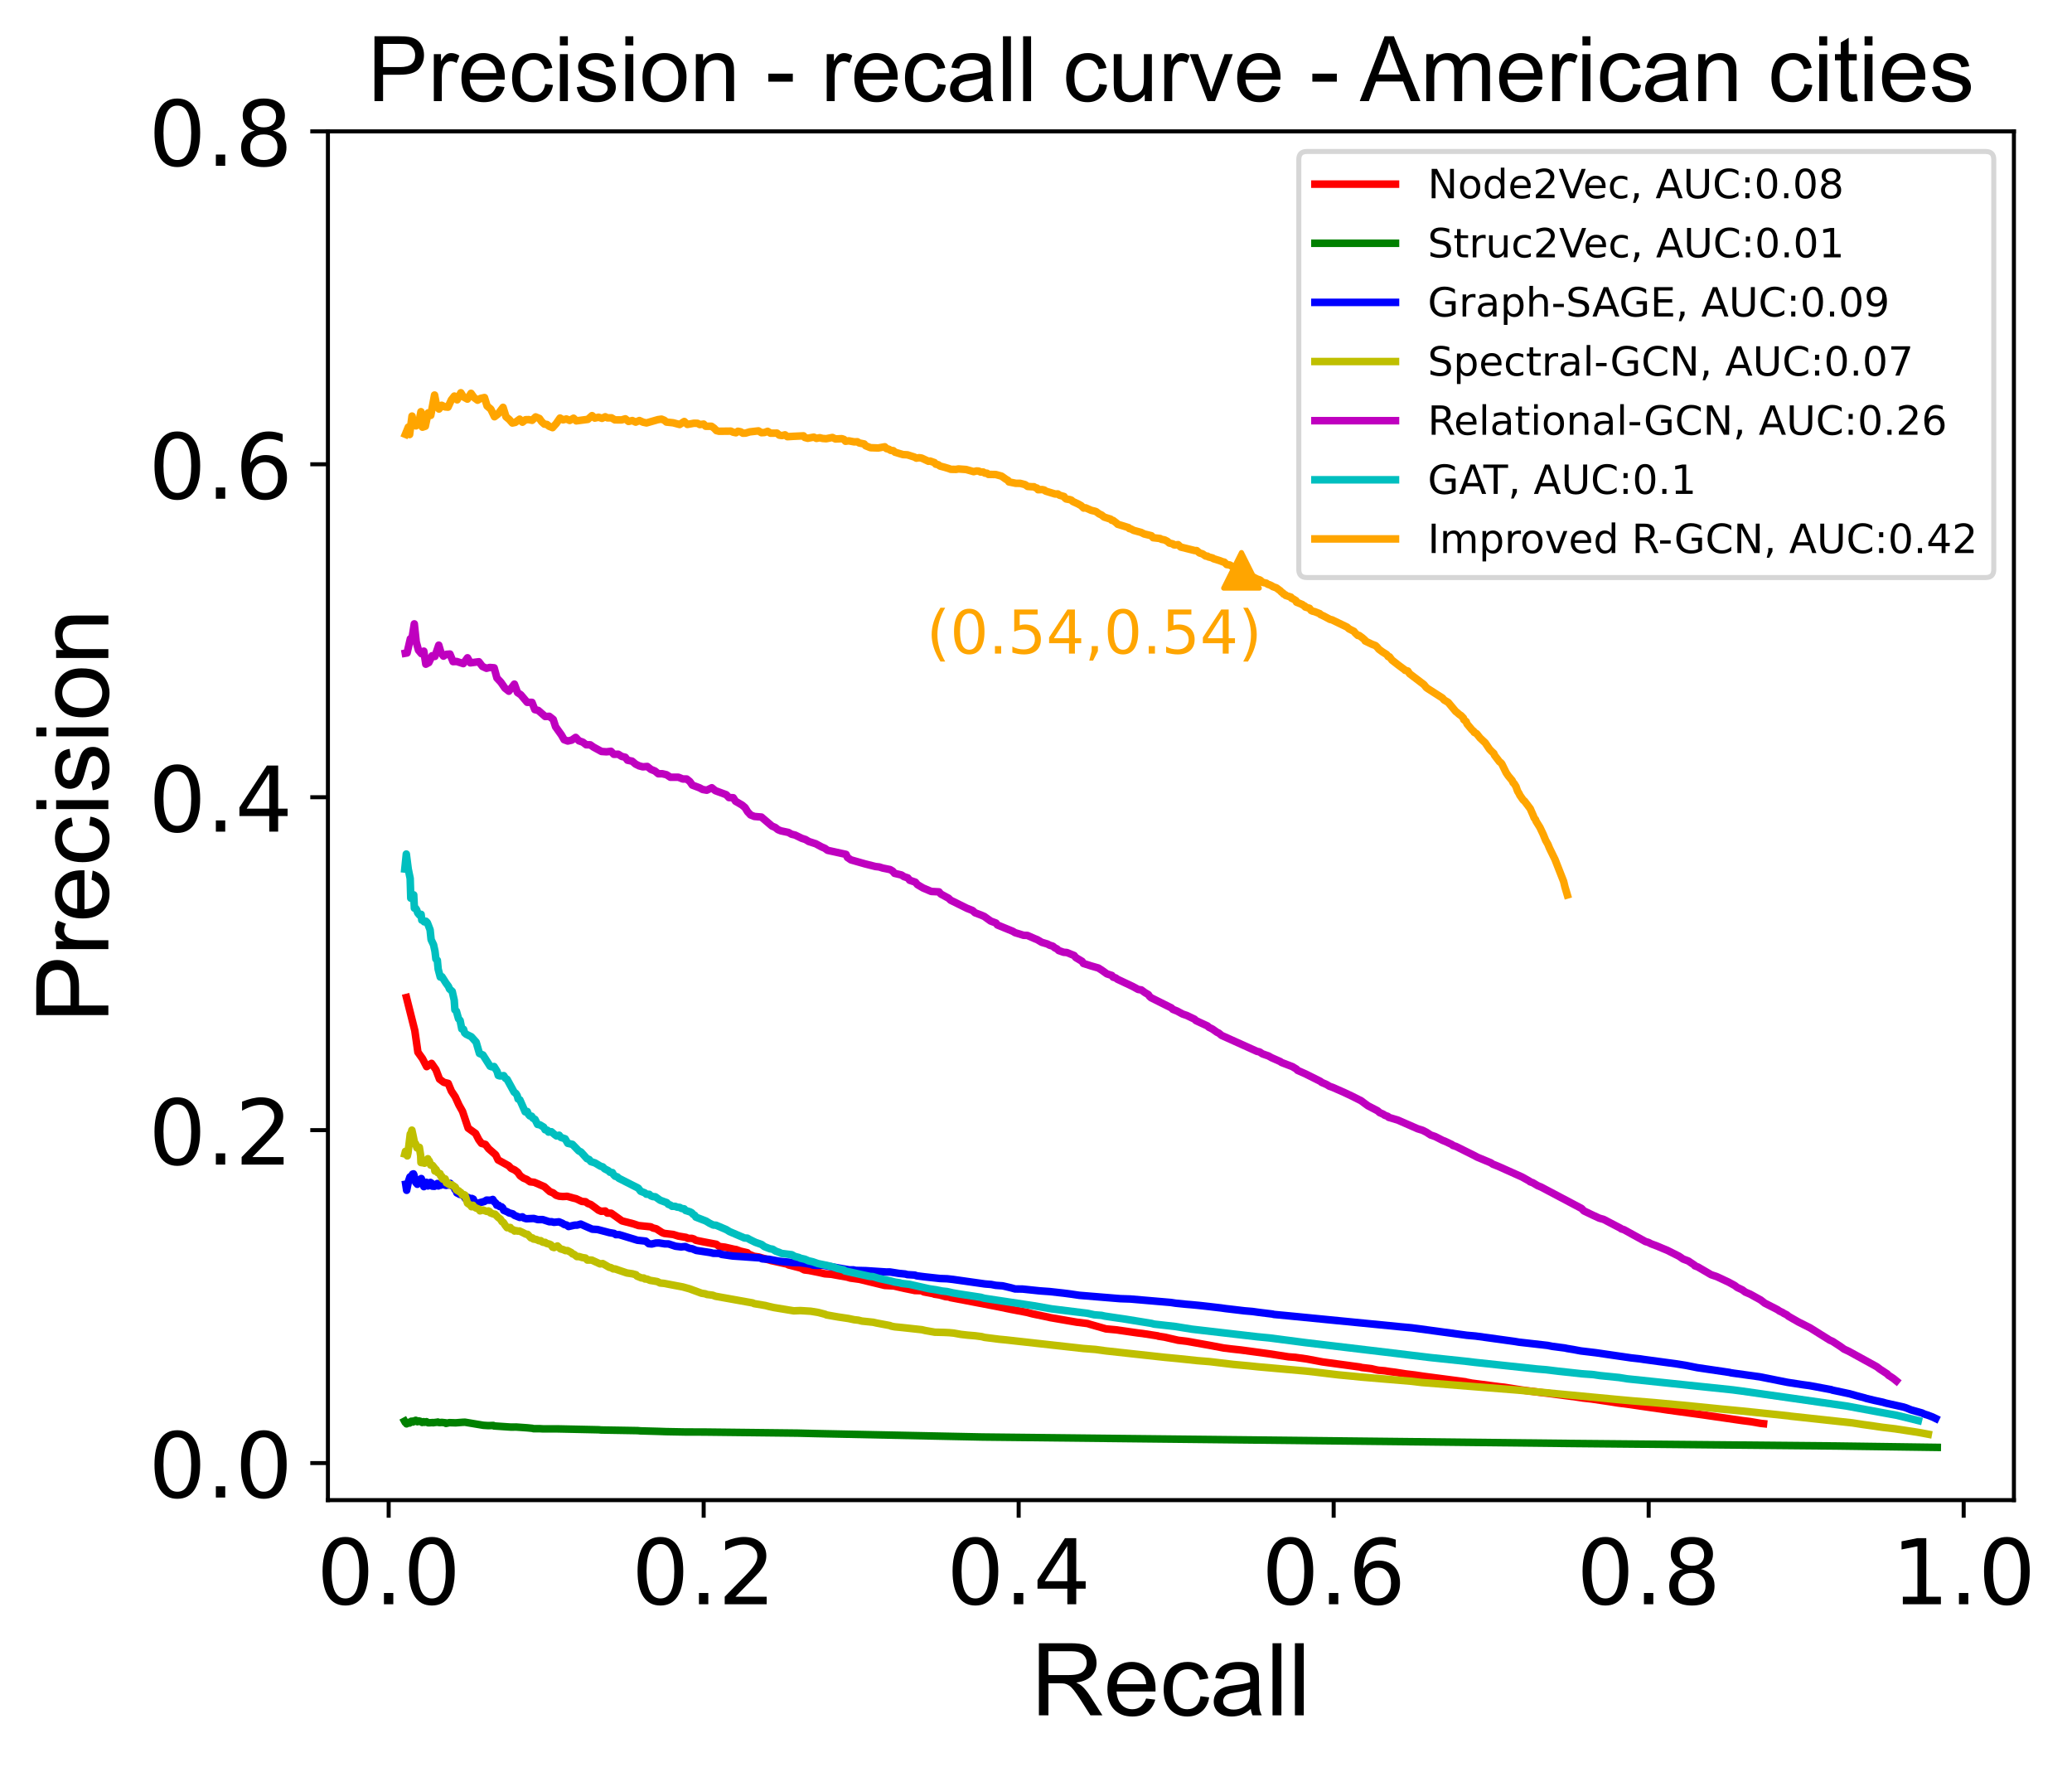 <?xml version="1.0" encoding="utf-8" standalone="no"?>
<!DOCTYPE svg PUBLIC "-//W3C//DTD SVG 1.1//EN"
  "http://www.w3.org/Graphics/SVG/1.1/DTD/svg11.dtd">
<!-- Created with matplotlib (https://matplotlib.org/) -->
<svg height="351.795pt" version="1.1" viewBox="0 0 411.451 351.795" width="411.451pt" xmlns="http://www.w3.org/2000/svg" xmlns:xlink="http://www.w3.org/1999/xlink">
 <defs>
  <style type="text/css">
*{stroke-linecap:butt;stroke-linejoin:round;}
  </style>
 </defs>
 <g id="figure_1">
  <g id="patch_1">
   <path d="M 0 351.795 
L 411.451 351.795 
L 411.451 0 
L 0 0 
z
" style="fill:#ffffff;"/>
  </g>
  <g id="axes_1">
   <g id="patch_2">
    <path d="M 65.116 297.884 
L 399.916 297.884 
L 399.916 26.084 
L 65.116 26.084 
z
" style="fill:#ffffff;"/>
   </g>
   <g id="PathCollection_1">
    <defs>
     <path d="M 0 -3.536 
L -3.536 3.536 
L 3.536 3.536 
z
" id="m68ad7533f3" style="stroke:#ffa500;"/>
    </defs>
    <g clip-path="url(#p6af1a0ac52)">
     <use style="fill:#ffa500;stroke:#ffa500;" x="246.527" xlink:href="#m68ad7533f3" y="113.257"/>
    </g>
   </g>
   <g id="matplotlib.axis_1">
    <g id="xtick_1">
     <g id="line2d_1">
      <defs>
       <path d="M 0 0 
L 0 3.5 
" id="m5490002469" style="stroke:#000000;stroke-width:0.8;"/>
      </defs>
      <g>
       <use style="stroke:#000000;stroke-width:0.8;" x="77.18" xlink:href="#m5490002469" y="297.884"/>
      </g>
     </g>
     <g id="text_1">
      <!-- 0.0 -->
      <defs>
       <path d="M 31.781 66.406 
Q 24.172 66.406 20.328 58.906 
Q 16.5 51.422 16.5 36.375 
Q 16.5 21.391 20.328 13.891 
Q 24.172 6.391 31.781 6.391 
Q 39.453 6.391 43.281 13.891 
Q 47.125 21.391 47.125 36.375 
Q 47.125 51.422 43.281 58.906 
Q 39.453 66.406 31.781 66.406 
z
M 31.781 74.219 
Q 44.047 74.219 50.516 64.516 
Q 56.984 54.828 56.984 36.375 
Q 56.984 17.969 50.516 8.266 
Q 44.047 -1.422 31.781 -1.422 
Q 19.531 -1.422 13.062 8.266 
Q 6.594 17.969 6.594 36.375 
Q 6.594 54.828 13.062 64.516 
Q 19.531 74.219 31.781 74.219 
z
" id="DejaVuSans-48"/>
       <path d="M 10.688 12.406 
L 21 12.406 
L 21 0 
L 10.688 0 
z
" id="DejaVuSans-46"/>
      </defs>
      <g transform="translate(62.867 318.561)scale(0.18 -0.18)">
       <use xlink:href="#DejaVuSans-48"/>
       <use x="63.623" xlink:href="#DejaVuSans-46"/>
       <use x="95.41" xlink:href="#DejaVuSans-48"/>
      </g>
     </g>
    </g>
    <g id="xtick_2">
     <g id="line2d_2">
      <g>
       <use style="stroke:#000000;stroke-width:0.8;" x="139.732" xlink:href="#m5490002469" y="297.884"/>
      </g>
     </g>
     <g id="text_2">
      <!-- 0.2 -->
      <defs>
       <path d="M 19.188 8.297 
L 53.609 8.297 
L 53.609 0 
L 7.328 0 
L 7.328 8.297 
Q 12.938 14.109 22.625 23.891 
Q 32.328 33.688 34.812 36.531 
Q 39.547 41.844 41.422 45.531 
Q 43.312 49.219 43.312 52.781 
Q 43.312 58.594 39.234 62.25 
Q 35.156 65.922 28.609 65.922 
Q 23.969 65.922 18.812 64.312 
Q 13.672 62.703 7.812 59.422 
L 7.812 69.391 
Q 13.766 71.781 18.938 73 
Q 24.125 74.219 28.422 74.219 
Q 39.75 74.219 46.484 68.547 
Q 53.219 62.891 53.219 53.422 
Q 53.219 48.922 51.531 44.891 
Q 49.859 40.875 45.406 35.406 
Q 44.188 33.984 37.641 27.219 
Q 31.109 20.453 19.188 8.297 
z
" id="DejaVuSans-50"/>
      </defs>
      <g transform="translate(125.419 318.561)scale(0.18 -0.18)">
       <use xlink:href="#DejaVuSans-48"/>
       <use x="63.623" xlink:href="#DejaVuSans-46"/>
       <use x="95.41" xlink:href="#DejaVuSans-50"/>
      </g>
     </g>
    </g>
    <g id="xtick_3">
     <g id="line2d_3">
      <g>
       <use style="stroke:#000000;stroke-width:0.8;" x="202.283" xlink:href="#m5490002469" y="297.884"/>
      </g>
     </g>
     <g id="text_3">
      <!-- 0.4 -->
      <defs>
       <path d="M 37.797 64.312 
L 12.891 25.391 
L 37.797 25.391 
z
M 35.203 72.906 
L 47.609 72.906 
L 47.609 25.391 
L 58.016 25.391 
L 58.016 17.188 
L 47.609 17.188 
L 47.609 0 
L 37.797 0 
L 37.797 17.188 
L 4.891 17.188 
L 4.891 26.703 
z
" id="DejaVuSans-52"/>
      </defs>
      <g transform="translate(187.971 318.561)scale(0.18 -0.18)">
       <use xlink:href="#DejaVuSans-48"/>
       <use x="63.623" xlink:href="#DejaVuSans-46"/>
       <use x="95.41" xlink:href="#DejaVuSans-52"/>
      </g>
     </g>
    </g>
    <g id="xtick_4">
     <g id="line2d_4">
      <g>
       <use style="stroke:#000000;stroke-width:0.8;" x="264.835" xlink:href="#m5490002469" y="297.884"/>
      </g>
     </g>
     <g id="text_4">
      <!-- 0.6 -->
      <defs>
       <path d="M 33.016 40.375 
Q 26.375 40.375 22.484 35.828 
Q 18.609 31.297 18.609 23.391 
Q 18.609 15.531 22.484 10.953 
Q 26.375 6.391 33.016 6.391 
Q 39.656 6.391 43.531 10.953 
Q 47.406 15.531 47.406 23.391 
Q 47.406 31.297 43.531 35.828 
Q 39.656 40.375 33.016 40.375 
z
M 52.594 71.297 
L 52.594 62.312 
Q 48.875 64.062 45.094 64.984 
Q 41.312 65.922 37.594 65.922 
Q 27.828 65.922 22.672 59.328 
Q 17.531 52.734 16.797 39.406 
Q 19.672 43.656 24.016 45.922 
Q 28.375 48.188 33.594 48.188 
Q 44.578 48.188 50.953 41.516 
Q 57.328 34.859 57.328 23.391 
Q 57.328 12.156 50.688 5.359 
Q 44.047 -1.422 33.016 -1.422 
Q 20.359 -1.422 13.672 8.266 
Q 6.984 17.969 6.984 36.375 
Q 6.984 53.656 15.188 63.938 
Q 23.391 74.219 37.203 74.219 
Q 40.922 74.219 44.703 73.484 
Q 48.484 72.75 52.594 71.297 
z
" id="DejaVuSans-54"/>
      </defs>
      <g transform="translate(250.522 318.561)scale(0.18 -0.18)">
       <use xlink:href="#DejaVuSans-48"/>
       <use x="63.623" xlink:href="#DejaVuSans-46"/>
       <use x="95.41" xlink:href="#DejaVuSans-54"/>
      </g>
     </g>
    </g>
    <g id="xtick_5">
     <g id="line2d_5">
      <g>
       <use style="stroke:#000000;stroke-width:0.8;" x="327.387" xlink:href="#m5490002469" y="297.884"/>
      </g>
     </g>
     <g id="text_5">
      <!-- 0.8 -->
      <defs>
       <path d="M 31.781 34.625 
Q 24.75 34.625 20.719 30.859 
Q 16.703 27.094 16.703 20.516 
Q 16.703 13.922 20.719 10.156 
Q 24.75 6.391 31.781 6.391 
Q 38.812 6.391 42.859 10.172 
Q 46.922 13.969 46.922 20.516 
Q 46.922 27.094 42.891 30.859 
Q 38.875 34.625 31.781 34.625 
z
M 21.922 38.812 
Q 15.578 40.375 12.031 44.719 
Q 8.5 49.078 8.5 55.328 
Q 8.5 64.062 14.719 69.141 
Q 20.953 74.219 31.781 74.219 
Q 42.672 74.219 48.875 69.141 
Q 55.078 64.062 55.078 55.328 
Q 55.078 49.078 51.531 44.719 
Q 48 40.375 41.703 38.812 
Q 48.828 37.156 52.797 32.312 
Q 56.781 27.484 56.781 20.516 
Q 56.781 9.906 50.312 4.234 
Q 43.844 -1.422 31.781 -1.422 
Q 19.734 -1.422 13.25 4.234 
Q 6.781 9.906 6.781 20.516 
Q 6.781 27.484 10.781 32.312 
Q 14.797 37.156 21.922 38.812 
z
M 18.312 54.391 
Q 18.312 48.734 21.844 45.562 
Q 25.391 42.391 31.781 42.391 
Q 38.141 42.391 41.719 45.562 
Q 45.312 48.734 45.312 54.391 
Q 45.312 60.062 41.719 63.234 
Q 38.141 66.406 31.781 66.406 
Q 25.391 66.406 21.844 63.234 
Q 18.312 60.062 18.312 54.391 
z
" id="DejaVuSans-56"/>
      </defs>
      <g transform="translate(313.074 318.561)scale(0.18 -0.18)">
       <use xlink:href="#DejaVuSans-48"/>
       <use x="63.623" xlink:href="#DejaVuSans-46"/>
       <use x="95.41" xlink:href="#DejaVuSans-56"/>
      </g>
     </g>
    </g>
    <g id="xtick_6">
     <g id="line2d_6">
      <g>
       <use style="stroke:#000000;stroke-width:0.8;" x="389.939" xlink:href="#m5490002469" y="297.884"/>
      </g>
     </g>
     <g id="text_6">
      <!-- 1.0 -->
      <defs>
       <path d="M 12.406 8.297 
L 28.516 8.297 
L 28.516 63.922 
L 10.984 60.406 
L 10.984 69.391 
L 28.422 72.906 
L 38.281 72.906 
L 38.281 8.297 
L 54.391 8.297 
L 54.391 0 
L 12.406 0 
z
" id="DejaVuSans-49"/>
      </defs>
      <g transform="translate(375.626 318.561)scale(0.18 -0.18)">
       <use xlink:href="#DejaVuSans-49"/>
       <use x="63.623" xlink:href="#DejaVuSans-46"/>
       <use x="95.41" xlink:href="#DejaVuSans-48"/>
      </g>
     </g>
    </g>
    <g id="text_7">
     <!-- Recall -->
     <defs>
      <path d="M 7.859 0 
L 7.859 71.578 
L 39.594 71.578 
Q 49.172 71.578 54.141 69.641 
Q 59.125 67.719 62.109 62.828 
Q 65.094 57.953 65.094 52.047 
Q 65.094 44.438 60.156 39.203 
Q 55.219 33.984 44.922 32.562 
Q 48.688 30.766 50.641 29 
Q 54.781 25.203 58.5 19.484 
L 70.953 0 
L 59.031 0 
L 49.562 14.891 
Q 45.406 21.344 42.719 24.75 
Q 40.047 28.172 37.922 29.531 
Q 35.797 30.906 33.594 31.453 
Q 31.984 31.781 28.328 31.781 
L 17.328 31.781 
L 17.328 0 
z
M 17.328 39.984 
L 37.703 39.984 
Q 44.188 39.984 47.844 41.328 
Q 51.516 42.672 53.422 45.625 
Q 55.328 48.578 55.328 52.047 
Q 55.328 57.125 51.641 60.391 
Q 47.953 63.672 39.984 63.672 
L 17.328 63.672 
z
" id="ArialMT-82"/>
      <path d="M 42.094 16.703 
L 51.172 15.578 
Q 49.031 7.625 43.219 3.219 
Q 37.406 -1.172 28.375 -1.172 
Q 17 -1.172 10.328 5.828 
Q 3.656 12.844 3.656 25.484 
Q 3.656 38.578 10.391 45.797 
Q 17.141 53.031 27.875 53.031 
Q 38.281 53.031 44.875 45.953 
Q 51.469 38.875 51.469 26.031 
Q 51.469 25.25 51.422 23.688 
L 12.75 23.688 
Q 13.234 15.141 17.578 10.594 
Q 21.922 6.062 28.422 6.062 
Q 33.25 6.062 36.672 8.594 
Q 40.094 11.141 42.094 16.703 
z
M 13.234 30.906 
L 42.188 30.906 
Q 41.609 37.453 38.875 40.719 
Q 34.672 45.797 27.984 45.797 
Q 21.922 45.797 17.797 41.75 
Q 13.672 37.703 13.234 30.906 
z
" id="ArialMT-101"/>
      <path d="M 40.438 19 
L 49.078 17.875 
Q 47.656 8.938 41.812 3.875 
Q 35.984 -1.172 27.484 -1.172 
Q 16.844 -1.172 10.375 5.781 
Q 3.906 12.75 3.906 25.734 
Q 3.906 34.125 6.688 40.422 
Q 9.469 46.734 15.156 49.875 
Q 20.844 53.031 27.547 53.031 
Q 35.984 53.031 41.359 48.75 
Q 46.734 44.484 48.25 36.625 
L 39.703 35.297 
Q 38.484 40.531 35.375 43.156 
Q 32.281 45.797 27.875 45.797 
Q 21.234 45.797 17.078 41.031 
Q 12.938 36.281 12.938 25.984 
Q 12.938 15.531 16.938 10.797 
Q 20.953 6.062 27.391 6.062 
Q 32.562 6.062 36.031 9.234 
Q 39.5 12.406 40.438 19 
z
" id="ArialMT-99"/>
      <path d="M 40.438 6.391 
Q 35.547 2.25 31.031 0.531 
Q 26.516 -1.172 21.344 -1.172 
Q 12.797 -1.172 8.203 3 
Q 3.609 7.172 3.609 13.672 
Q 3.609 17.484 5.344 20.625 
Q 7.078 23.781 9.891 25.688 
Q 12.703 27.594 16.219 28.562 
Q 18.797 29.25 24.031 29.891 
Q 34.672 31.156 39.703 32.906 
Q 39.75 34.719 39.75 35.203 
Q 39.75 40.578 37.25 42.781 
Q 33.891 45.75 27.25 45.75 
Q 21.047 45.75 18.094 43.578 
Q 15.141 41.406 13.719 35.891 
L 5.125 37.062 
Q 6.297 42.578 8.984 45.969 
Q 11.672 49.359 16.75 51.188 
Q 21.828 53.031 28.516 53.031 
Q 35.156 53.031 39.297 51.469 
Q 43.453 49.906 45.406 47.531 
Q 47.359 45.172 48.141 41.547 
Q 48.578 39.312 48.578 33.453 
L 48.578 21.734 
Q 48.578 9.469 49.141 6.219 
Q 49.703 2.984 51.375 0 
L 42.188 0 
Q 40.828 2.734 40.438 6.391 
z
M 39.703 26.031 
Q 34.906 24.078 25.344 22.703 
Q 19.922 21.922 17.672 20.938 
Q 15.438 19.969 14.203 18.094 
Q 12.984 16.219 12.984 13.922 
Q 12.984 10.406 15.641 8.062 
Q 18.312 5.719 23.438 5.719 
Q 28.516 5.719 32.469 7.938 
Q 36.422 10.156 38.281 14.016 
Q 39.703 17 39.703 22.797 
z
" id="ArialMT-97"/>
      <path d="M 6.391 0 
L 6.391 71.578 
L 15.188 71.578 
L 15.188 0 
z
" id="ArialMT-108"/>
     </defs>
     <g transform="translate(204.729 340.62)scale(0.2 -0.2)">
      <use xlink:href="#ArialMT-82"/>
      <use x="72.217" xlink:href="#ArialMT-101"/>
      <use x="127.832" xlink:href="#ArialMT-99"/>
      <use x="177.832" xlink:href="#ArialMT-97"/>
      <use x="233.447" xlink:href="#ArialMT-108"/>
      <use x="255.664" xlink:href="#ArialMT-108"/>
     </g>
    </g>
   </g>
   <g id="matplotlib.axis_2">
    <g id="ytick_1">
     <g id="line2d_7">
      <defs>
       <path d="M 0 0 
L -3.5 0 
" id="m8bdd98fe99" style="stroke:#000000;stroke-width:0.8;"/>
      </defs>
      <g>
       <use style="stroke:#000000;stroke-width:0.8;" x="65.116" xlink:href="#m8bdd98fe99" y="290.528"/>
      </g>
     </g>
     <g id="text_8">
      <!-- 0.0 -->
      <g transform="translate(29.491 297.367)scale(0.18 -0.18)">
       <use xlink:href="#DejaVuSans-48"/>
       <use x="63.623" xlink:href="#DejaVuSans-46"/>
       <use x="95.41" xlink:href="#DejaVuSans-48"/>
      </g>
     </g>
    </g>
    <g id="ytick_2">
     <g id="line2d_8">
      <g>
       <use style="stroke:#000000;stroke-width:0.8;" x="65.116" xlink:href="#m8bdd98fe99" y="224.417"/>
      </g>
     </g>
     <g id="text_9">
      <!-- 0.2 -->
      <g transform="translate(29.491 231.256)scale(0.18 -0.18)">
       <use xlink:href="#DejaVuSans-48"/>
       <use x="63.623" xlink:href="#DejaVuSans-46"/>
       <use x="95.41" xlink:href="#DejaVuSans-50"/>
      </g>
     </g>
    </g>
    <g id="ytick_3">
     <g id="line2d_9">
      <g>
       <use style="stroke:#000000;stroke-width:0.8;" x="65.116" xlink:href="#m8bdd98fe99" y="158.306"/>
      </g>
     </g>
     <g id="text_10">
      <!-- 0.4 -->
      <g transform="translate(29.491 165.145)scale(0.18 -0.18)">
       <use xlink:href="#DejaVuSans-48"/>
       <use x="63.623" xlink:href="#DejaVuSans-46"/>
       <use x="95.41" xlink:href="#DejaVuSans-52"/>
      </g>
     </g>
    </g>
    <g id="ytick_4">
     <g id="line2d_10">
      <g>
       <use style="stroke:#000000;stroke-width:0.8;" x="65.116" xlink:href="#m8bdd98fe99" y="92.195"/>
      </g>
     </g>
     <g id="text_11">
      <!-- 0.6 -->
      <g transform="translate(29.491 99.034)scale(0.18 -0.18)">
       <use xlink:href="#DejaVuSans-48"/>
       <use x="63.623" xlink:href="#DejaVuSans-46"/>
       <use x="95.41" xlink:href="#DejaVuSans-54"/>
      </g>
     </g>
    </g>
    <g id="ytick_5">
     <g id="line2d_11">
      <g>
       <use style="stroke:#000000;stroke-width:0.8;" x="65.116" xlink:href="#m8bdd98fe99" y="26.084"/>
      </g>
     </g>
     <g id="text_12">
      <!-- 0.8 -->
      <g transform="translate(29.491 32.923)scale(0.18 -0.18)">
       <use xlink:href="#DejaVuSans-48"/>
       <use x="63.623" xlink:href="#DejaVuSans-46"/>
       <use x="95.41" xlink:href="#DejaVuSans-56"/>
      </g>
     </g>
    </g>
    <g id="text_13">
     <!-- Precision -->
     <defs>
      <path d="M 7.719 0 
L 7.719 71.578 
L 34.719 71.578 
Q 41.844 71.578 45.609 70.906 
Q 50.875 70.016 54.438 67.547 
Q 58.016 65.094 60.188 60.641 
Q 62.359 56.203 62.359 50.875 
Q 62.359 41.75 56.547 35.422 
Q 50.734 29.109 35.547 29.109 
L 17.188 29.109 
L 17.188 0 
z
M 17.188 37.547 
L 35.688 37.547 
Q 44.875 37.547 48.734 40.969 
Q 52.594 44.391 52.594 50.594 
Q 52.594 55.078 50.312 58.266 
Q 48.047 61.469 44.344 62.5 
Q 41.938 63.141 35.5 63.141 
L 17.188 63.141 
z
" id="ArialMT-80"/>
      <path d="M 6.5 0 
L 6.5 51.859 
L 14.406 51.859 
L 14.406 44 
Q 17.438 49.516 20 51.266 
Q 22.562 53.031 25.641 53.031 
Q 30.078 53.031 34.672 50.203 
L 31.641 42.047 
Q 28.422 43.953 25.203 43.953 
Q 22.312 43.953 20.016 42.219 
Q 17.719 40.484 16.75 37.406 
Q 15.281 32.719 15.281 27.156 
L 15.281 0 
z
" id="ArialMT-114"/>
      <path d="M 6.641 61.469 
L 6.641 71.578 
L 15.438 71.578 
L 15.438 61.469 
z
M 6.641 0 
L 6.641 51.859 
L 15.438 51.859 
L 15.438 0 
z
" id="ArialMT-105"/>
      <path d="M 3.078 15.484 
L 11.766 16.844 
Q 12.5 11.625 15.844 8.844 
Q 19.188 6.062 25.203 6.062 
Q 31.25 6.062 34.172 8.516 
Q 37.109 10.984 37.109 14.312 
Q 37.109 17.281 34.516 19 
Q 32.719 20.172 25.531 21.969 
Q 15.875 24.422 12.141 26.203 
Q 8.406 27.984 6.469 31.125 
Q 4.547 34.281 4.547 38.094 
Q 4.547 41.547 6.125 44.5 
Q 7.719 47.469 10.453 49.422 
Q 12.5 50.922 16.031 51.969 
Q 19.578 53.031 23.641 53.031 
Q 29.734 53.031 34.344 51.266 
Q 38.969 49.516 41.156 46.5 
Q 43.359 43.5 44.188 38.484 
L 35.594 37.312 
Q 35.016 41.312 32.203 43.547 
Q 29.391 45.797 24.266 45.797 
Q 18.219 45.797 15.625 43.797 
Q 13.031 41.797 13.031 39.109 
Q 13.031 37.406 14.109 36.031 
Q 15.188 34.625 17.484 33.688 
Q 18.797 33.203 25.25 31.453 
Q 34.578 28.953 38.25 27.359 
Q 41.938 25.781 44.031 22.75 
Q 46.141 19.734 46.141 15.234 
Q 46.141 10.844 43.578 6.953 
Q 41.016 3.078 36.172 0.953 
Q 31.344 -1.172 25.25 -1.172 
Q 15.141 -1.172 9.844 3.031 
Q 4.547 7.234 3.078 15.484 
z
" id="ArialMT-115"/>
      <path d="M 3.328 25.922 
Q 3.328 40.328 11.328 47.266 
Q 18.016 53.031 27.641 53.031 
Q 38.328 53.031 45.109 46.016 
Q 51.906 39.016 51.906 26.656 
Q 51.906 16.656 48.906 10.906 
Q 45.906 5.172 40.156 2 
Q 34.422 -1.172 27.641 -1.172 
Q 16.75 -1.172 10.031 5.812 
Q 3.328 12.797 3.328 25.922 
z
M 12.359 25.922 
Q 12.359 15.969 16.703 11.016 
Q 21.047 6.062 27.641 6.062 
Q 34.188 6.062 38.531 11.031 
Q 42.875 16.016 42.875 26.219 
Q 42.875 35.844 38.5 40.797 
Q 34.125 45.75 27.641 45.75 
Q 21.047 45.75 16.703 40.812 
Q 12.359 35.891 12.359 25.922 
z
" id="ArialMT-111"/>
      <path d="M 6.594 0 
L 6.594 51.859 
L 14.5 51.859 
L 14.5 44.484 
Q 20.219 53.031 31 53.031 
Q 35.688 53.031 39.625 51.344 
Q 43.562 49.656 45.516 46.922 
Q 47.469 44.188 48.25 40.438 
Q 48.734 37.984 48.734 31.891 
L 48.734 0 
L 39.938 0 
L 39.938 31.547 
Q 39.938 36.922 38.906 39.578 
Q 37.891 42.234 35.281 43.812 
Q 32.672 45.406 29.156 45.406 
Q 23.531 45.406 19.453 41.844 
Q 15.375 38.281 15.375 28.328 
L 15.375 0 
z
" id="ArialMT-110"/>
     </defs>
     <g transform="translate(21.516 203.111)rotate(-90)scale(0.2 -0.2)">
      <use xlink:href="#ArialMT-80"/>
      <use x="66.699" xlink:href="#ArialMT-114"/>
      <use x="100" xlink:href="#ArialMT-101"/>
      <use x="155.615" xlink:href="#ArialMT-99"/>
      <use x="205.615" xlink:href="#ArialMT-105"/>
      <use x="227.832" xlink:href="#ArialMT-115"/>
      <use x="277.832" xlink:href="#ArialMT-105"/>
      <use x="300.049" xlink:href="#ArialMT-111"/>
      <use x="355.664" xlink:href="#ArialMT-110"/>
     </g>
    </g>
   </g>
   <g id="line2d_12">
    <path clip-path="url(#p6af1a0ac52)" d="M 80.718 198.077 
L 82.371 204.645 
L 82.988 208.944 
L 83.906 210.231 
L 84.724 211.808 
L 85.692 211.158 
L 86.56 212.407 
L 87.277 214.285 
L 88.128 214.92 
L 88.996 215.131 
L 89.63 216.653 
L 90.398 217.806 
L 91.132 219.415 
L 91.85 220.699 
L 92.968 224.023 
L 94.437 225.075 
L 95.071 226.31 
L 95.605 227.04 
L 96.39 227.254 
L 97.024 228.093 
L 98.426 229.321 
L 98.91 230.335 
L 101.013 231.495 
L 101.497 232.001 
L 102.214 232.332 
L 102.815 232.792 
L 103.282 233.465 
L 103.933 233.935 
L 104.601 234.207 
L 105.268 234.678 
L 106.086 234.77 
L 108.106 235.648 
L 109.19 236.625 
L 109.825 236.871 
L 110.409 237.337 
L 111.009 237.532 
L 111.777 237.602 
L 112.628 237.556 
L 113.78 237.888 
L 114.397 238.033 
L 115.532 238.571 
L 116.283 238.636 
L 116.734 238.981 
L 117.318 239.189 
L 118.336 239.923 
L 118.82 240.298 
L 119.371 240.532 
L 120.189 240.476 
L 120.589 240.885 
L 121.374 240.913 
L 123.51 242.435 
L 125.796 243.026 
L 126.798 243.365 
L 129.218 243.611 
L 129.685 243.853 
L 130.319 244.003 
L 131.487 244.761 
L 131.921 244.923 
L 133.69 245.137 
L 134.692 245.451 
L 136.26 245.715 
L 136.594 245.903 
L 137.362 245.905 
L 137.779 246.033 
L 138.18 246.29 
L 139.715 246.602 
L 142.252 247.082 
L 142.836 247.523 
L 143.938 247.649 
L 144.906 247.871 
L 145.74 248.064 
L 146.207 248.138 
L 147.025 248.443 
L 148.41 248.764 
L 148.611 249.003 
L 149.729 249.47 
L 150.663 249.605 
L 153.1 250.313 
L 156.288 251.014 
L 156.571 251.177 
L 158.975 251.79 
L 159.726 252.173 
L 160.61 252.276 
L 162.68 252.689 
L 163.781 252.944 
L 165.133 253.044 
L 165.834 253.178 
L 168.254 253.607 
L 168.838 253.788 
L 170.691 254.044 
L 175.681 255.253 
L 177.517 255.36 
L 178.401 255.571 
L 179.653 255.854 
L 181.672 256.267 
L 183.057 256.304 
L 183.408 256.528 
L 184.376 256.71 
L 185.344 256.896 
L 185.527 256.986 
L 186.495 257.134 
L 187.814 257.49 
L 188.582 257.554 
L 188.715 257.667 
L 197.844 259.409 
L 200.698 259.996 
L 204.019 260.629 
L 204.47 260.753 
L 205.121 260.92 
L 207.123 261.332 
L 208.108 261.535 
L 208.542 261.643 
L 213.816 262.553 
L 215.985 262.825 
L 216.336 262.944 
L 219.624 263.885 
L 221.51 264.058 
L 223.629 264.356 
L 225.215 264.587 
L 225.949 264.691 
L 226.9 264.805 
L 229.921 265.268 
L 229.988 265.326 
L 231.256 265.523 
L 233.96 266.142 
L 235.646 266.338 
L 240.118 267.13 
L 240.686 267.237 
L 243.006 267.679 
L 244.524 267.866 
L 246.427 268.074 
L 252.101 268.84 
L 255.873 269.433 
L 257.225 269.534 
L 258.009 269.648 
L 259.461 269.848 
L 262.615 270.442 
L 267.689 271.131 
L 268.473 271.241 
L 270.042 271.45 
L 270.409 271.553 
L 272.312 271.779 
L 273.247 272.002 
L 273.731 272.093 
L 274.982 272.202 
L 275.9 272.349 
L 276.952 272.479 
L 279.138 272.819 
L 280.99 273.043 
L 282.693 273.298 
L 291.037 274.394 
L 291.088 274.436 
L 291.955 274.59 
L 292.256 274.653 
L 297.73 275.365 
L 298.748 275.473 
L 302.186 276.019 
L 305.958 276.509 
L 307.46 276.682 
L 313.051 277.418 
L 314.369 277.617 
L 316.055 277.803 
L 319.76 278.352 
L 321.345 278.603 
L 323.799 278.918 
L 325.267 279.137 
L 330.358 279.874 
L 331.192 279.999 
L 338.035 280.936 
L 345.912 282.081 
L 347.614 282.298 
L 349.667 282.65 
L 350.201 282.706 
L 350.201 282.706 
" style="fill:none;stroke:#ff0000;stroke-linecap:square;stroke-width:1.5;"/>
   </g>
   <g id="line2d_13">
    <path clip-path="url(#p6af1a0ac52)" d="M 80.334 282.204 
L 80.468 282.454 
L 80.618 282.57 
L 80.718 282.49 
L 80.735 282.739 
L 80.868 282.524 
L 80.935 282.593 
L 81.085 282.456 
L 81.119 282.53 
L 81.319 282.586 
L 81.67 282.225 
L 81.703 282.253 
L 81.736 282.27 
L 81.937 282.201 
L 82.003 282.375 
L 82.337 282.132 
L 82.554 282.035 
L 82.688 282.233 
L 82.888 282.318 
L 83.155 282.153 
L 83.188 282.242 
L 83.288 282.194 
L 83.539 282.258 
L 83.823 282.464 
L 84.14 282.315 
L 84.306 282.434 
L 84.69 282.315 
L 84.874 282.433 
L 85.007 282.527 
L 85.241 282.53 
L 85.959 282.482 
L 85.992 282.522 
L 86.493 282.45 
L 86.793 282.423 
L 86.943 282.376 
L 86.96 282.436 
L 87.277 282.493 
L 87.728 282.453 
L 88.512 282.536 
L 88.562 282.651 
L 89.23 282.5 
L 89.547 282.51 
L 90.498 282.538 
L 91.883 282.43 
L 92.334 282.415 
L 95.989 283.027 
L 96.824 283.08 
L 97.257 283.08 
L 97.958 283.056 
L 98.092 283.155 
L 100.862 283.343 
L 101.446 283.38 
L 102.515 283.373 
L 104.751 283.533 
L 105.719 283.629 
L 105.953 283.702 
L 107.121 283.694 
L 107.872 283.737 
L 110.642 283.736 
L 118.904 283.914 
L 119.354 283.96 
L 126.647 284.084 
L 127.165 284.134 
L 130.686 284.229 
L 132.205 284.283 
L 136.244 284.358 
L 139.665 284.364 
L 158.391 284.58 
L 162.012 284.668 
L 195.007 285.353 
L 312.083 286.637 
L 364.721 287.137 
L 384.698 287.413 
L 384.698 287.413 
" style="fill:none;stroke:#008000;stroke-linecap:square;stroke-width:1.5;"/>
   </g>
   <g id="line2d_14">
    <path clip-path="url(#p6af1a0ac52)" d="M 80.568 235.163 
L 80.752 236.364 
L 81.119 234.566 
L 81.403 233.714 
L 81.603 233.573 
L 81.703 233.975 
L 81.937 233.154 
L 82.104 233.1 
L 82.187 233.273 
L 82.32 233.904 
L 82.471 234.009 
L 82.537 234.77 
L 82.871 235.165 
L 83.656 234.028 
L 84.173 235.632 
L 84.657 234.772 
L 84.807 235.315 
L 84.974 235.495 
L 85.475 234.8 
L 85.692 234.945 
L 85.842 235.542 
L 86.276 235.57 
L 86.843 235.02 
L 87.044 235.498 
L 87.277 235.344 
L 87.511 235.361 
L 87.795 235.145 
L 88.112 235.126 
L 88.312 235.325 
L 88.596 235.382 
L 88.929 234.962 
L 89.096 235.333 
L 89.397 234.98 
L 89.781 235.496 
L 90.064 235.566 
L 90.281 235.796 
L 90.348 236.216 
L 90.598 236.401 
L 90.715 236.869 
L 91.316 237.178 
L 91.717 237.161 
L 91.95 237.455 
L 92.234 237.531 
L 92.401 237.99 
L 92.835 237.743 
L 93.352 238.001 
L 93.703 237.983 
L 93.986 238.116 
L 94.303 238.954 
L 94.988 238.896 
L 96.189 238.583 
L 96.623 238.312 
L 97.391 238.338 
L 97.858 238.182 
L 98.142 238.65 
L 98.442 238.894 
L 98.643 239.318 
L 99.01 239.324 
L 99.227 239.588 
L 99.594 239.641 
L 99.828 239.855 
L 100.028 240.336 
L 100.762 240.648 
L 101.063 240.841 
L 101.83 241.042 
L 102.147 241.328 
L 103.216 241.752 
L 103.733 241.633 
L 104.033 241.872 
L 104.517 242.011 
L 106.003 241.956 
L 106.77 242.176 
L 107.788 242.184 
L 109.09 242.611 
L 109.557 242.604 
L 109.991 242.722 
L 110.993 242.624 
L 111.71 242.925 
L 112.044 243.154 
L 112.511 243.261 
L 112.895 243.557 
L 114.114 243.282 
L 114.598 243.279 
L 115.315 243.072 
L 116.217 243.484 
L 117.602 244.084 
L 118.653 244.149 
L 120.99 244.763 
L 121.958 244.93 
L 122.291 245.169 
L 122.959 245.172 
L 126.581 246.279 
L 128.216 246.454 
L 128.834 246.969 
L 129.418 247.03 
L 130.219 246.834 
L 130.853 246.815 
L 131.988 246.995 
L 132.756 247.01 
L 134.141 247.468 
L 135.242 247.605 
L 136.06 247.527 
L 136.911 247.885 
L 137.445 247.97 
L 138.263 248.306 
L 141.1 248.733 
L 141.618 248.869 
L 142.869 248.89 
L 143.287 249.091 
L 145.54 249.416 
L 150.93 249.787 
L 151.348 249.975 
L 152.716 250.064 
L 154.919 250.477 
L 157.406 250.704 
L 158.758 250.728 
L 159.859 250.858 
L 161.094 251.064 
L 161.495 251.228 
L 162.179 251.267 
L 163.264 251.215 
L 168.638 252.163 
L 169.439 252.158 
L 169.923 252.267 
L 171.959 252.322 
L 175.998 252.587 
L 176.715 252.581 
L 178.551 252.869 
L 179.753 252.986 
L 180.187 253.105 
L 181.655 253.2 
L 182.056 253.346 
L 183.591 253.542 
L 186.662 253.879 
L 188.081 253.931 
L 189.216 254.058 
L 195.574 254.958 
L 196.826 255.058 
L 197.711 255.233 
L 199.096 255.334 
L 200.765 255.725 
L 201.566 255.951 
L 203.051 255.974 
L 206.473 256.333 
L 208.408 256.471 
L 211.212 256.781 
L 212.814 256.992 
L 214.317 257.215 
L 222.444 257.882 
L 224.48 257.952 
L 232.508 258.638 
L 233.443 258.782 
L 235.529 258.993 
L 236.597 259.079 
L 238.182 259.23 
L 240.102 259.447 
L 242.471 259.722 
L 243.373 259.851 
L 245.292 260.075 
L 247.128 260.295 
L 248.697 260.426 
L 250.015 260.609 
L 252.702 260.939 
L 252.952 261.011 
L 255.84 261.284 
L 278.137 263.468 
L 280.306 263.663 
L 291.271 265.151 
L 293.007 265.304 
L 300.751 266.37 
L 301.602 266.516 
L 307.326 267.166 
L 308.294 267.36 
L 310.764 267.68 
L 311.165 267.772 
L 312.433 267.981 
L 313.885 268.255 
L 316.889 268.616 
L 323.899 269.64 
L 325.718 269.842 
L 326.436 269.954 
L 330.625 270.522 
L 332.944 270.833 
L 334.764 271.125 
L 337.033 271.581 
L 343.475 272.534 
L 343.759 272.613 
L 349.45 273.401 
L 354.958 274.499 
L 358.012 274.968 
L 359.364 275.151 
L 363.703 275.962 
L 363.853 276.039 
L 367.291 276.769 
L 368.66 277.157 
L 370.379 277.612 
L 370.562 277.684 
L 372.281 278.097 
L 373.883 278.442 
L 374.518 278.628 
L 377.956 279.393 
L 378.473 279.552 
L 378.873 279.713 
L 379.474 279.958 
L 381.694 280.588 
L 381.861 280.678 
L 382.311 280.861 
L 382.762 280.996 
L 383.763 281.379 
L 384.398 281.686 
L 384.398 281.686 
" style="fill:none;stroke:#0000ff;stroke-linecap:square;stroke-width:1.5;"/>
   </g>
   <g id="line2d_15">
    <path clip-path="url(#p6af1a0ac52)" d="M 80.385 229.149 
L 80.518 228.626 
L 80.685 229.206 
L 80.785 229.082 
L 80.885 229.528 
L 81.019 228.917 
L 81.469 225.18 
L 81.603 225.157 
L 81.786 224.417 
L 81.987 225.323 
L 82.371 227.187 
L 82.521 227.112 
L 82.804 227.946 
L 82.938 227.937 
L 83.272 227.819 
L 83.439 228.888 
L 83.539 229.51 
L 83.589 230.851 
L 83.756 230.593 
L 83.873 230.9 
L 84.206 230.44 
L 84.29 230.986 
L 84.574 230.489 
L 84.757 230.523 
L 84.957 230.097 
L 85.041 230.716 
L 85.241 230.529 
L 85.525 231.353 
L 85.875 231.407 
L 86.126 231.724 
L 86.276 231.904 
L 86.359 232.536 
L 86.576 232.225 
L 86.927 232.869 
L 87.377 233.053 
L 87.477 233.447 
L 87.711 233.57 
L 87.778 233.996 
L 87.978 234.173 
L 88.212 234.04 
L 88.395 234.092 
L 88.646 234.882 
L 88.879 234.826 
L 89.013 235.097 
L 89.464 235.311 
L 89.714 235.264 
L 90.431 235.769 
L 90.582 236.214 
L 90.832 236.417 
L 91.082 236.463 
L 91.266 236.69 
L 91.483 236.774 
L 91.85 237.312 
L 92.134 237.221 
L 92.334 237.321 
L 92.835 238.92 
L 93.486 239.38 
L 93.636 239.626 
L 93.92 239.34 
L 94.053 239.6 
L 94.504 239.869 
L 95.171 240.141 
L 95.321 240.443 
L 95.906 240.28 
L 96.673 240.556 
L 96.99 240.462 
L 97.224 240.591 
L 97.374 240.842 
L 97.975 241.066 
L 98.292 241.107 
L 98.926 241.744 
L 99.36 242.072 
L 99.694 242.59 
L 99.961 242.746 
L 100.312 243.296 
L 100.695 243.785 
L 101.33 243.749 
L 101.463 244.072 
L 101.997 244.231 
L 102.181 244.457 
L 102.531 244.378 
L 102.798 244.472 
L 103.132 244.441 
L 103.7 244.699 
L 104.467 245.089 
L 104.768 245.108 
L 105.419 245.799 
L 105.736 245.815 
L 105.919 246.037 
L 106.503 246.129 
L 107.021 246.369 
L 107.388 246.363 
L 107.605 246.578 
L 107.889 246.696 
L 108.256 246.699 
L 108.506 246.896 
L 109.09 247.048 
L 109.407 247.192 
L 109.724 247.645 
L 110.025 247.736 
L 110.692 247.416 
L 111.293 247.994 
L 111.811 248.131 
L 112.295 248.339 
L 112.678 248.328 
L 113.463 248.733 
L 113.68 248.983 
L 114.014 249.091 
L 114.548 249.522 
L 114.998 249.523 
L 115.616 249.712 
L 116.267 249.815 
L 116.634 250.213 
L 117.502 250.216 
L 119.154 250.974 
L 119.688 250.912 
L 120.99 251.663 
L 121.29 251.701 
L 121.774 251.969 
L 122.158 251.98 
L 122.809 252.211 
L 124.478 252.774 
L 125.596 252.946 
L 126.314 253.142 
L 126.48 253.395 
L 127.382 253.767 
L 127.849 253.782 
L 128.066 253.969 
L 128.5 253.995 
L 129.067 254.241 
L 130.519 254.484 
L 131.053 254.765 
L 131.821 254.839 
L 135.593 255.554 
L 136.911 255.922 
L 138.413 256.47 
L 139.298 256.799 
L 140.099 256.925 
L 140.349 257.047 
L 141.518 257.192 
L 142.085 257.404 
L 149.495 258.731 
L 149.729 258.862 
L 151.998 259.242 
L 152.666 259.418 
L 153.701 259.651 
L 157.623 260.297 
L 158.908 260.247 
L 160.994 260.375 
L 162.496 260.621 
L 163.881 260.985 
L 164.098 261.104 
L 165.634 261.376 
L 166.435 261.516 
L 168.504 261.826 
L 169.622 262.062 
L 170.457 262.154 
L 171.158 262.331 
L 173.394 262.564 
L 174.078 262.722 
L 176.732 263.221 
L 176.949 263.331 
L 177.667 263.471 
L 179.035 263.604 
L 183.074 264.046 
L 183.742 264.208 
L 185.628 264.537 
L 187.363 264.578 
L 188.481 264.63 
L 189.383 264.716 
L 190.818 264.975 
L 192.17 265.128 
L 193.688 265.255 
L 194.94 265.419 
L 195.524 265.575 
L 198.395 265.937 
L 199.78 266.07 
L 215.118 267.778 
L 217.571 267.968 
L 219.54 268.243 
L 231.306 269.532 
L 233.977 269.786 
L 237.765 270.186 
L 240.218 270.381 
L 244.958 270.945 
L 248.129 271.235 
L 249.865 271.416 
L 259.278 272.251 
L 261.297 272.474 
L 265.736 273.007 
L 268.657 273.283 
L 270.243 273.445 
L 280.29 274.287 
L 282.342 274.532 
L 301.518 276.045 
L 303.705 276.255 
L 321.529 277.936 
L 324.433 278.197 
L 328.288 278.503 
L 334.196 279.043 
L 336.182 279.238 
L 338.435 279.46 
L 341.94 279.817 
L 345.879 280.187 
L 347.998 280.406 
L 351.636 280.779 
L 355.191 281.154 
L 355.592 281.22 
L 367.842 282.547 
L 369.945 282.874 
L 372.064 283.169 
L 373.85 283.432 
L 376.303 283.724 
L 378.807 284.105 
L 379.508 284.21 
L 381.31 284.498 
L 382.912 284.799 
L 382.912 284.799 
" style="fill:none;stroke:#bfbf00;stroke-linecap:square;stroke-width:1.5;"/>
   </g>
   <g id="line2d_16">
    <path clip-path="url(#p6af1a0ac52)" d="M 80.485 129.718 
L 80.835 129.658 
L 81.486 126.837 
L 81.77 127.034 
L 82.27 123.885 
L 82.654 127.487 
L 83.105 129.115 
L 83.672 129.796 
L 84.156 129.301 
L 84.557 131.89 
L 85.158 131.569 
L 85.809 130.212 
L 86.359 130.347 
L 87.127 128.112 
L 87.578 129.641 
L 88.062 130.289 
L 88.629 129.933 
L 89.347 129.878 
L 89.964 131.38 
L 90.682 131.35 
L 92 131.776 
L 92.835 130.621 
L 93.402 131.626 
L 95.088 131.405 
L 95.805 132.338 
L 96.607 132.708 
L 97.257 132.539 
L 98.125 132.612 
L 98.676 134.631 
L 99.46 135.472 
L 100.278 136.647 
L 101.046 137.255 
L 102.147 135.849 
L 102.765 137.527 
L 103.416 137.964 
L 104.684 139.459 
L 105.635 139.47 
L 106.203 140.909 
L 106.887 141.077 
L 108.272 142.28 
L 109.073 142.244 
L 109.858 142.861 
L 110.325 144.318 
L 111.51 145.981 
L 112.028 146.886 
L 112.745 147.151 
L 113.53 146.969 
L 114.314 146.428 
L 114.965 147.106 
L 115.733 147.374 
L 116.4 147.891 
L 117.218 147.902 
L 117.852 148.353 
L 119.438 149.22 
L 120.422 149.29 
L 121.323 149.19 
L 121.891 149.785 
L 122.775 149.774 
L 123.476 150.213 
L 124.161 150.37 
L 124.611 150.959 
L 125.512 151.144 
L 126.213 151.73 
L 126.914 152.081 
L 127.649 152.271 
L 128.533 152.201 
L 129.251 152.778 
L 130.052 153.101 
L 130.72 153.647 
L 131.521 153.648 
L 132.355 153.841 
L 133.123 154.341 
L 134.725 154.341 
L 135.593 154.689 
L 136.361 154.69 
L 136.978 155.186 
L 137.479 155.899 
L 138.914 156.443 
L 139.532 156.774 
L 140.349 156.915 
L 141.351 156.43 
L 142.035 157 
L 144.221 157.811 
L 144.755 158.378 
L 145.606 158.409 
L 146.057 159.102 
L 147.359 159.866 
L 147.943 160.357 
L 148.46 161.195 
L 149.044 161.821 
L 149.795 162.125 
L 151.197 162.246 
L 153.3 164.036 
L 153.934 164.306 
L 154.485 164.747 
L 155.069 164.983 
L 156.571 165.303 
L 157.172 165.648 
L 157.907 165.829 
L 159.225 166.472 
L 159.943 166.701 
L 160.61 167.101 
L 161.995 167.55 
L 163.147 168.173 
L 163.781 168.446 
L 164.332 168.848 
L 168.004 169.66 
L 168.287 170.276 
L 168.972 170.746 
L 171.742 171.537 
L 173.845 172.067 
L 174.613 172.159 
L 175.297 172.378 
L 176.765 172.68 
L 177.266 172.98 
L 177.633 173.423 
L 179.002 173.746 
L 179.503 174.075 
L 180.27 174.33 
L 180.637 174.792 
L 181.772 175.177 
L 182.173 175.663 
L 183.291 176.326 
L 184.927 177.02 
L 186.462 177.098 
L 186.812 177.522 
L 188.365 178.368 
L 188.765 178.755 
L 192.053 180.38 
L 193.121 180.801 
L 193.622 181.257 
L 194.823 181.707 
L 195.458 181.987 
L 196.709 182.888 
L 197.777 183.291 
L 198.061 183.677 
L 201.115 184.927 
L 201.566 185.204 
L 203.251 185.722 
L 204.002 185.748 
L 205.521 186.413 
L 205.955 186.581 
L 206.856 187.113 
L 207.991 187.453 
L 208.425 187.688 
L 209.076 187.889 
L 209.443 188.206 
L 209.894 188.428 
L 210.228 188.752 
L 211.212 189.096 
L 211.863 189.149 
L 213.298 189.739 
L 213.632 190.149 
L 214.884 190.904 
L 215.134 191.314 
L 216.703 191.816 
L 218.105 192.219 
L 218.773 192.642 
L 219.807 193.382 
L 220.792 193.703 
L 221.042 194.044 
L 221.543 194.184 
L 221.877 194.44 
L 224.914 195.873 
L 226.016 196.479 
L 226.633 196.571 
L 227.334 197.088 
L 228.052 197.518 
L 228.252 197.833 
L 228.569 198.12 
L 232.641 200.157 
L 232.892 200.429 
L 233.743 200.768 
L 234.828 201.357 
L 235.662 201.641 
L 237.231 202.396 
L 237.465 202.656 
L 238.65 203.207 
L 239.784 203.731 
L 240.051 203.988 
L 240.769 204.348 
L 241.654 204.975 
L 242.021 205.145 
L 242.572 205.603 
L 249.614 208.774 
L 250.098 208.876 
L 250.683 209.263 
L 251.901 209.69 
L 252.468 210.015 
L 254.237 210.798 
L 254.471 210.975 
L 256.624 211.801 
L 257.458 212.298 
L 257.659 212.541 
L 259.344 213.294 
L 262.215 214.734 
L 262.415 214.915 
L 263.45 215.369 
L 264.001 215.705 
L 264.685 215.945 
L 266.921 216.933 
L 268.524 217.689 
L 269.708 218.289 
L 270.276 218.571 
L 270.977 219.097 
L 271.644 219.579 
L 273.564 220.578 
L 273.948 220.923 
L 274.749 221.29 
L 274.932 221.442 
L 275.6 221.69 
L 275.75 221.872 
L 277.569 222.417 
L 281.525 224.148 
L 282.476 224.442 
L 283.26 224.836 
L 284.095 225.381 
L 284.996 225.69 
L 286.481 226.449 
L 287.049 226.674 
L 288.334 227.283 
L 288.501 227.451 
L 289.135 227.659 
L 292.656 229.408 
L 293.357 229.784 
L 296.044 230.9 
L 296.445 231.18 
L 297.296 231.513 
L 297.797 231.727 
L 302.253 233.725 
L 303.721 234.549 
L 303.838 234.669 
L 304.372 234.86 
L 305.324 235.428 
L 306.075 235.745 
L 314.069 239.974 
L 314.519 240.449 
L 316.372 241.336 
L 317.59 241.896 
L 318.441 242.138 
L 321.829 243.906 
L 321.946 244.017 
L 322.463 244.179 
L 326.753 246.541 
L 327.303 246.701 
L 327.871 246.989 
L 329.173 247.479 
L 330.007 247.837 
L 331.075 248.275 
L 333.412 249.452 
L 334.213 250.002 
L 335.264 250.403 
L 336.516 251.247 
L 336.549 251.355 
L 337.167 251.592 
L 339.787 253.122 
L 340.922 253.508 
L 343.292 254.617 
L 344.527 255.301 
L 344.961 255.645 
L 345.995 256.141 
L 346.58 256.578 
L 347.514 256.972 
L 349.634 258.145 
L 350.435 258.769 
L 352.554 259.846 
L 353.005 260.086 
L 353.372 260.341 
L 354.073 260.674 
L 354.157 260.766 
L 354.824 261.096 
L 355.125 261.359 
L 355.692 261.692 
L 357.144 262.519 
L 359.447 263.679 
L 363.336 266.11 
L 363.903 266.36 
L 365.422 267.346 
L 365.939 267.719 
L 366.19 267.904 
L 367.141 268.346 
L 372.665 271.383 
L 373.349 271.901 
L 374.801 272.851 
L 374.985 273.085 
L 375.502 273.41 
L 376.003 273.748 
L 376.57 274.207 
L 376.57 274.207 
" style="fill:none;stroke:#bf00bf;stroke-linecap:square;stroke-width:1.5;"/>
   </g>
   <g id="line2d_17">
    <path clip-path="url(#p6af1a0ac52)" d="M 80.385 172.561 
L 80.685 169.593 
L 81.069 172.581 
L 81.453 174.448 
L 81.569 178.353 
L 81.887 178.219 
L 82.154 177.693 
L 82.287 180.343 
L 82.521 180.343 
L 82.738 180.673 
L 82.955 181.29 
L 83.322 181.723 
L 83.622 181.566 
L 83.756 182.715 
L 83.989 182.721 
L 84.24 183.053 
L 84.574 182.934 
L 84.857 183.22 
L 85.408 184.639 
L 85.608 186.587 
L 86.092 187.603 
L 86.376 188.89 
L 86.56 190.436 
L 86.843 190.689 
L 87.01 192.444 
L 87.427 194.018 
L 87.761 193.951 
L 88.546 195.184 
L 89.063 195.894 
L 89.263 196.381 
L 89.797 196.863 
L 90.198 198.609 
L 90.331 200.522 
L 90.632 200.792 
L 91.049 202.288 
L 91.366 202.642 
L 91.7 204.322 
L 92.05 204.385 
L 92.267 205.102 
L 92.584 205.375 
L 93.586 205.865 
L 94.203 206.552 
L 94.554 206.946 
L 95.205 209.189 
L 95.906 209.496 
L 97.324 211.725 
L 97.675 211.846 
L 98.109 211.783 
L 98.709 212.743 
L 98.943 213.556 
L 99.294 213.662 
L 100.028 213.593 
L 100.362 214.119 
L 100.695 214.325 
L 102.097 216.88 
L 102.448 217.136 
L 102.715 217.58 
L 102.882 218.23 
L 103.232 218.391 
L 104.284 220.775 
L 104.701 220.717 
L 104.951 221.305 
L 105.218 221.594 
L 105.569 221.647 
L 105.836 222.056 
L 106.236 222.277 
L 106.737 223.278 
L 107.221 223.365 
L 107.972 223.832 
L 108.239 224.339 
L 108.706 224.438 
L 108.923 224.804 
L 109.491 224.73 
L 110.158 225.308 
L 110.509 225.562 
L 111.043 225.425 
L 111.36 225.851 
L 112.228 226.14 
L 112.745 227.033 
L 113.663 227.237 
L 114.931 228.544 
L 115.349 228.74 
L 116.55 230.066 
L 117.001 230.253 
L 117.335 230.667 
L 118.152 230.924 
L 119.254 231.581 
L 119.705 231.716 
L 120.055 232.088 
L 120.806 232.467 
L 121.123 232.778 
L 121.607 232.842 
L 121.824 233.244 
L 122.158 233.569 
L 122.575 233.691 
L 122.876 233.973 
L 126.748 235.938 
L 127.215 236.549 
L 128.049 236.873 
L 128.35 237.134 
L 128.934 237.162 
L 129.234 237.455 
L 129.651 237.615 
L 130.135 237.652 
L 131.087 238.328 
L 131.988 238.665 
L 132.405 238.809 
L 132.706 239.142 
L 133.123 239.295 
L 133.457 239.541 
L 134.074 239.544 
L 134.441 239.702 
L 134.992 239.766 
L 135.326 239.968 
L 135.86 240.045 
L 136.127 240.364 
L 137.011 240.64 
L 137.379 240.832 
L 137.629 241.132 
L 137.963 241.334 
L 138.18 241.685 
L 140.199 242.472 
L 140.9 242.9 
L 141.634 243.262 
L 142.185 243.294 
L 144.221 244.163 
L 144.872 244.561 
L 147.843 245.836 
L 148.394 245.862 
L 149.011 246.21 
L 150.012 246.694 
L 151.247 247.13 
L 151.782 247.536 
L 152.883 247.97 
L 153.434 248.06 
L 154.018 248.433 
L 154.786 248.711 
L 155.169 248.893 
L 157.256 249.159 
L 157.79 249.475 
L 158.641 249.7 
L 158.958 249.851 
L 159.893 250.069 
L 160.543 250.36 
L 161.378 250.552 
L 162.446 250.918 
L 164.265 251.292 
L 165.6 251.619 
L 166.285 251.89 
L 167.553 252.171 
L 167.787 252.38 
L 172.793 253.475 
L 173.344 253.506 
L 174.512 253.857 
L 175.747 254.123 
L 176.982 254.394 
L 177.733 254.597 
L 178.651 254.736 
L 179.019 254.855 
L 180.537 255.023 
L 184.526 255.921 
L 185.878 256.121 
L 187.08 256.363 
L 188.064 256.469 
L 189.232 256.735 
L 190.534 256.96 
L 194.773 257.607 
L 195.458 257.806 
L 205.271 259.288 
L 208.826 259.909 
L 215.952 260.789 
L 217.287 261.083 
L 218.739 261.198 
L 219.373 261.343 
L 221.793 261.705 
L 223.396 261.938 
L 228.619 262.786 
L 229.187 262.935 
L 233.459 263.416 
L 235.245 263.711 
L 236.697 263.943 
L 249.648 265.444 
L 252.101 265.681 
L 259.294 266.618 
L 273.847 268.351 
L 276.651 268.685 
L 283.995 269.572 
L 291.238 270.332 
L 292.84 270.527 
L 305.223 271.848 
L 307.059 271.996 
L 309.412 272.286 
L 314.136 272.798 
L 316.439 272.966 
L 317.707 273.155 
L 321.529 273.54 
L 323.098 273.795 
L 344.126 275.995 
L 345.845 276.223 
L 366.657 279.197 
L 373.199 280.41 
L 375.419 280.817 
L 376.57 281.024 
L 380.943 282.093 
L 380.943 282.093 
" style="fill:none;stroke:#00bfbf;stroke-linecap:square;stroke-width:1.5;"/>
   </g>
   <g id="line2d_18">
    <path clip-path="url(#p6af1a0ac52)" d="M 80.501 86.241 
L 81.085 84.81 
L 81.336 86.289 
L 81.82 82.622 
L 82.187 84.361 
L 82.587 84.567 
L 83.105 84.294 
L 83.589 81.757 
L 83.889 84.827 
L 84.457 84.64 
L 85.024 81.99 
L 85.542 82.478 
L 86.293 78.445 
L 86.71 80.576 
L 87.177 81.223 
L 87.711 80.478 
L 88.362 80.801 
L 88.963 80.85 
L 89.63 79.403 
L 90.231 78.648 
L 90.782 79.398 
L 91.516 77.993 
L 92.017 78.811 
L 92.818 79.252 
L 93.536 78.106 
L 94.153 78.965 
L 94.837 79.468 
L 95.422 79.12 
L 96.206 78.943 
L 96.723 80.615 
L 97.458 81.24 
L 98.192 82.755 
L 98.876 82.229 
L 99.894 80.889 
L 100.478 82.759 
L 101.129 83.299 
L 101.747 84.001 
L 102.314 83.88 
L 103.199 83.233 
L 103.75 83.834 
L 104.367 83.343 
L 105.018 83.326 
L 105.669 83.461 
L 106.37 82.788 
L 107.121 83.107 
L 107.571 83.747 
L 108.106 84.223 
L 108.606 84.287 
L 109.04 84.646 
L 109.724 84.92 
L 110.459 84.099 
L 111.21 83.015 
L 111.811 83.37 
L 112.478 83.196 
L 113.129 83.487 
L 113.897 83.047 
L 114.431 83.572 
L 116.734 83.275 
L 117.568 82.535 
L 118.102 83.021 
L 118.87 82.85 
L 119.538 83.073 
L 120.189 82.762 
L 120.606 82.974 
L 121.424 82.972 
L 122.091 83.373 
L 123.426 83.389 
L 124.177 83.167 
L 124.812 83.687 
L 125.563 83.512 
L 126.23 83.826 
L 126.964 83.506 
L 127.699 83.837 
L 128.383 83.982 
L 130.67 83.325 
L 131.354 83.229 
L 131.921 83.458 
L 132.338 83.814 
L 133.657 83.954 
L 134.959 84.296 
L 135.877 83.703 
L 136.494 84.279 
L 137.813 84.045 
L 138.497 84.058 
L 138.964 84.307 
L 139.732 84.213 
L 140.132 84.641 
L 141.284 84.648 
L 141.801 85.019 
L 142.269 85.508 
L 142.786 85.638 
L 145.122 85.611 
L 145.59 85.823 
L 146.141 85.937 
L 146.541 85.638 
L 147.092 85.752 
L 147.526 86.024 
L 148.06 86.002 
L 148.878 85.76 
L 150.613 85.562 
L 151.197 85.921 
L 151.798 85.888 
L 152.432 85.652 
L 153 86.019 
L 154.285 86.006 
L 154.752 86.407 
L 155.286 86.493 
L 155.887 86.35 
L 156.354 86.713 
L 157.556 86.641 
L 159.559 86.55 
L 159.809 86.872 
L 160.393 87.028 
L 161.595 86.806 
L 162.129 87.054 
L 162.78 86.923 
L 163.347 87.064 
L 164.065 87.116 
L 165.3 86.872 
L 165.901 87.168 
L 167.169 87.11 
L 167.586 87.257 
L 167.903 87.626 
L 168.538 87.538 
L 169.622 87.743 
L 170.257 87.722 
L 170.607 87.961 
L 171.608 88.161 
L 171.892 88.514 
L 172.86 88.903 
L 174.412 88.957 
L 175.697 88.722 
L 176.031 89.08 
L 176.482 89.197 
L 176.882 89.435 
L 177.383 89.49 
L 177.733 89.803 
L 179.319 90.271 
L 180.203 90.32 
L 181.572 90.758 
L 181.973 90.975 
L 182.523 90.886 
L 183.024 90.968 
L 184.376 91.6 
L 184.693 91.553 
L 185.577 91.865 
L 185.828 92.177 
L 186.312 92.28 
L 186.646 92.545 
L 187.63 92.805 
L 188.415 93.043 
L 188.799 93.192 
L 189.833 93.212 
L 190.334 93.121 
L 191.853 93.235 
L 193.355 93.66 
L 193.905 93.519 
L 194.356 93.547 
L 194.707 93.727 
L 195.241 93.731 
L 195.574 93.952 
L 195.992 93.968 
L 196.275 94.203 
L 197.727 94.228 
L 198.879 94.544 
L 199.763 95.169 
L 200.164 95.394 
L 200.348 95.696 
L 201.716 95.97 
L 202.567 95.976 
L 203.552 96.229 
L 204.069 96.593 
L 204.87 96.655 
L 205.321 96.654 
L 205.521 96.81 
L 205.922 96.914 
L 206.139 97.248 
L 206.94 97.217 
L 207.374 97.312 
L 207.624 97.519 
L 209.527 98.097 
L 210.061 98.083 
L 210.361 98.323 
L 211.296 98.596 
L 211.446 98.866 
L 211.713 99.078 
L 212.481 99.222 
L 212.764 99.326 
L 213.015 99.572 
L 214.066 100.054 
L 214.7 100.413 
L 215.184 100.883 
L 215.585 100.846 
L 216.703 101.342 
L 217.337 101.492 
L 217.654 101.591 
L 218.255 102.038 
L 218.739 102.267 
L 219.257 102.677 
L 220.558 103.095 
L 220.759 103.315 
L 221.042 103.352 
L 221.743 103.887 
L 221.944 104.102 
L 223.062 104.441 
L 224.113 104.774 
L 224.247 104.961 
L 224.547 105.019 
L 225.115 105.317 
L 226.6 105.724 
L 227.201 106.029 
L 228.636 106.379 
L 228.986 106.776 
L 230.071 106.9 
L 230.372 106.94 
L 230.622 107.095 
L 231.256 107.211 
L 231.807 107.49 
L 232.191 107.833 
L 232.908 108.008 
L 233.075 108.168 
L 233.292 108.216 
L 233.943 108.155 
L 234.461 108.632 
L 237.248 109.324 
L 237.632 109.334 
L 238.199 109.806 
L 238.8 109.991 
L 239.25 110.301 
L 239.434 110.421 
L 239.768 110.434 
L 239.951 110.583 
L 240.803 110.805 
L 240.953 110.939 
L 242.238 111.336 
L 242.839 111.576 
L 243.106 111.619 
L 243.606 112.109 
L 244.207 112.189 
L 244.825 112.566 
L 245.292 112.869 
L 246.711 113.337 
L 247.144 113.806 
L 247.595 113.968 
L 247.862 114.162 
L 248.029 114.33 
L 248.329 114.323 
L 249.681 115.011 
L 250.215 115.179 
L 250.532 115.458 
L 250.683 115.636 
L 251.45 115.796 
L 251.751 116.016 
L 252.151 116.144 
L 252.619 116.37 
L 252.735 116.481 
L 253.453 116.735 
L 254.237 117.316 
L 254.504 117.61 
L 254.771 117.758 
L 254.888 117.958 
L 255.239 118.107 
L 255.322 118.246 
L 256.34 118.563 
L 256.44 118.774 
L 256.774 118.92 
L 257.342 119.27 
L 257.458 119.577 
L 257.976 119.781 
L 258.643 120.061 
L 258.76 120.186 
L 259.111 120.357 
L 259.194 120.536 
L 260.029 120.789 
L 260.362 121.225 
L 260.613 121.349 
L 261.063 121.46 
L 262.081 121.856 
L 262.198 122.021 
L 262.933 122.365 
L 264.101 122.992 
L 264.518 123.088 
L 267.505 124.53 
L 267.873 124.866 
L 268.857 125.366 
L 269.091 125.674 
L 269.358 125.93 
L 269.642 126.184 
L 269.875 126.176 
L 270.51 126.637 
L 271.044 127.101 
L 271.094 127.281 
L 272.446 127.933 
L 273.146 128.195 
L 273.497 128.535 
L 273.814 128.92 
L 274.532 129.453 
L 275.366 129.969 
L 275.667 130.388 
L 275.917 130.42 
L 276.418 131.081 
L 277.619 132.021 
L 278.604 132.754 
L 278.921 132.986 
L 279.021 133.112 
L 279.555 133.241 
L 279.906 133.774 
L 282.743 135.932 
L 283.244 136.538 
L 283.577 136.776 
L 286.448 138.614 
L 286.765 139 
L 287.566 139.469 
L 289.085 141.289 
L 289.318 141.453 
L 289.619 141.728 
L 289.869 141.936 
L 290.12 142.086 
L 290.604 142.597 
L 290.67 142.902 
L 291.154 143.297 
L 291.304 143.734 
L 291.505 143.972 
L 292.289 144.914 
L 292.656 145.232 
L 292.74 145.427 
L 293.224 145.682 
L 293.891 146.526 
L 294.943 147.521 
L 295.293 148.042 
L 295.761 148.738 
L 296.211 149.214 
L 296.645 149.618 
L 296.762 149.948 
L 297.763 151.261 
L 297.997 151.428 
L 298.214 151.672 
L 299.082 153.431 
L 299.499 154.054 
L 300.283 154.997 
L 300.467 155.416 
L 300.667 155.583 
L 301.051 156.211 
L 301.301 156.943 
L 301.418 157.203 
L 301.652 157.571 
L 301.802 157.906 
L 302.47 158.866 
L 302.737 159.082 
L 303.204 159.695 
L 303.872 160.585 
L 304.489 161.998 
L 304.639 162.403 
L 304.923 162.748 
L 305.006 163.037 
L 305.791 164.3 
L 306.442 165.674 
L 306.926 166.862 
L 307.376 167.655 
L 307.693 168.423 
L 308.545 170.174 
L 308.778 170.641 
L 310.497 175.025 
L 310.764 176.125 
L 311.232 177.707 
L 311.232 177.707 
" style="fill:none;stroke:#ffa500;stroke-linecap:square;stroke-width:1.5;"/>
   </g>
   <g id="patch_3">
    <path d="M 65.116 297.884 
L 65.116 26.084 
" style="fill:none;stroke:#000000;stroke-linecap:square;stroke-linejoin:miter;stroke-width:0.8;"/>
   </g>
   <g id="patch_4">
    <path d="M 399.916 297.884 
L 399.916 26.084 
" style="fill:none;stroke:#000000;stroke-linecap:square;stroke-linejoin:miter;stroke-width:0.8;"/>
   </g>
   <g id="patch_5">
    <path d="M 65.116 297.884 
L 399.916 297.884 
" style="fill:none;stroke:#000000;stroke-linecap:square;stroke-linejoin:miter;stroke-width:0.8;"/>
   </g>
   <g id="patch_6">
    <path d="M 65.116 26.084 
L 399.916 26.084 
" style="fill:none;stroke:#000000;stroke-linecap:square;stroke-linejoin:miter;stroke-width:0.8;"/>
   </g>
   <g id="text_14">
    <!-- (0.54,0.54) -->
    <defs>
     <path d="M 31 75.875 
Q 24.469 64.656 21.281 53.656 
Q 18.109 42.672 18.109 31.391 
Q 18.109 20.125 21.312 9.062 
Q 24.516 -2 31 -13.188 
L 23.188 -13.188 
Q 15.875 -1.703 12.234 9.375 
Q 8.594 20.453 8.594 31.391 
Q 8.594 42.281 12.203 53.312 
Q 15.828 64.359 23.188 75.875 
z
" id="DejaVuSans-40"/>
     <path d="M 10.797 72.906 
L 49.516 72.906 
L 49.516 64.594 
L 19.828 64.594 
L 19.828 46.734 
Q 21.969 47.469 24.109 47.828 
Q 26.266 48.188 28.422 48.188 
Q 40.625 48.188 47.75 41.5 
Q 54.891 34.812 54.891 23.391 
Q 54.891 11.625 47.562 5.094 
Q 40.234 -1.422 26.906 -1.422 
Q 22.312 -1.422 17.547 -0.641 
Q 12.797 0.141 7.719 1.703 
L 7.719 11.625 
Q 12.109 9.234 16.797 8.062 
Q 21.484 6.891 26.703 6.891 
Q 35.156 6.891 40.078 11.328 
Q 45.016 15.766 45.016 23.391 
Q 45.016 31 40.078 35.438 
Q 35.156 39.891 26.703 39.891 
Q 22.75 39.891 18.812 39.016 
Q 14.891 38.141 10.797 36.281 
z
" id="DejaVuSans-53"/>
     <path d="M 11.719 12.406 
L 22.016 12.406 
L 22.016 4 
L 14.016 -11.625 
L 7.719 -11.625 
L 11.719 4 
z
" id="DejaVuSans-44"/>
     <path d="M 8.016 75.875 
L 15.828 75.875 
Q 23.141 64.359 26.781 53.312 
Q 30.422 42.281 30.422 31.391 
Q 30.422 20.453 26.781 9.375 
Q 23.141 -1.703 15.828 -13.188 
L 8.016 -13.188 
Q 14.5 -2 17.703 9.062 
Q 20.906 20.125 20.906 31.391 
Q 20.906 42.672 17.703 53.656 
Q 14.5 64.656 8.016 75.875 
z
" id="DejaVuSans-41"/>
    </defs>
    <g style="fill:#ffa500;" transform="translate(183.975 129.785)scale(0.12 -0.12)">
     <use xlink:href="#DejaVuSans-40"/>
     <use x="39.014" xlink:href="#DejaVuSans-48"/>
     <use x="102.637" xlink:href="#DejaVuSans-46"/>
     <use x="134.424" xlink:href="#DejaVuSans-53"/>
     <use x="198.047" xlink:href="#DejaVuSans-52"/>
     <use x="261.67" xlink:href="#DejaVuSans-44"/>
     <use x="293.457" xlink:href="#DejaVuSans-48"/>
     <use x="357.08" xlink:href="#DejaVuSans-46"/>
     <use x="388.867" xlink:href="#DejaVuSans-53"/>
     <use x="452.49" xlink:href="#DejaVuSans-52"/>
     <use x="516.113" xlink:href="#DejaVuSans-41"/>
    </g>
   </g>
   <g id="text_15">
    <!-- Precision - recall curve - American cities -->
    <defs>
     <path id="ArialMT-32"/>
     <path d="M 3.172 21.484 
L 3.172 30.328 
L 30.172 30.328 
L 30.172 21.484 
z
" id="ArialMT-45"/>
     <path d="M 40.578 0 
L 40.578 7.625 
Q 34.516 -1.172 24.125 -1.172 
Q 19.531 -1.172 15.547 0.578 
Q 11.578 2.344 9.641 5 
Q 7.719 7.672 6.938 11.531 
Q 6.391 14.109 6.391 19.734 
L 6.391 51.859 
L 15.188 51.859 
L 15.188 23.094 
Q 15.188 16.219 15.719 13.812 
Q 16.547 10.359 19.234 8.375 
Q 21.922 6.391 25.875 6.391 
Q 29.828 6.391 33.297 8.422 
Q 36.766 10.453 38.203 13.938 
Q 39.656 17.438 39.656 24.078 
L 39.656 51.859 
L 48.438 51.859 
L 48.438 0 
z
" id="ArialMT-117"/>
     <path d="M 21 0 
L 1.266 51.859 
L 10.547 51.859 
L 21.688 20.797 
Q 23.484 15.766 25 10.359 
Q 26.172 14.453 28.266 20.219 
L 39.797 51.859 
L 48.828 51.859 
L 29.203 0 
z
" id="ArialMT-118"/>
     <path d="M -0.141 0 
L 27.344 71.578 
L 37.547 71.578 
L 66.844 0 
L 56.062 0 
L 47.703 21.688 
L 17.781 21.688 
L 9.906 0 
z
M 20.516 29.391 
L 44.781 29.391 
L 37.312 49.219 
Q 33.891 58.25 32.234 64.062 
Q 30.859 57.172 28.375 50.391 
z
" id="ArialMT-65"/>
     <path d="M 6.594 0 
L 6.594 51.859 
L 14.453 51.859 
L 14.453 44.578 
Q 16.891 48.391 20.938 50.703 
Q 25 53.031 30.172 53.031 
Q 35.938 53.031 39.625 50.641 
Q 43.312 48.25 44.828 43.953 
Q 50.984 53.031 60.844 53.031 
Q 68.562 53.031 72.703 48.75 
Q 76.859 44.484 76.859 35.594 
L 76.859 0 
L 68.109 0 
L 68.109 32.672 
Q 68.109 37.938 67.25 40.25 
Q 66.406 42.578 64.156 43.984 
Q 61.922 45.406 58.891 45.406 
Q 53.422 45.406 49.797 41.766 
Q 46.188 38.141 46.188 30.125 
L 46.188 0 
L 37.406 0 
L 37.406 33.688 
Q 37.406 39.547 35.25 42.469 
Q 33.109 45.406 28.219 45.406 
Q 24.516 45.406 21.359 43.453 
Q 18.219 41.5 16.797 37.734 
Q 15.375 33.984 15.375 26.906 
L 15.375 0 
z
" id="ArialMT-109"/>
     <path d="M 25.781 7.859 
L 27.047 0.094 
Q 23.344 -0.688 20.406 -0.688 
Q 15.625 -0.688 12.984 0.828 
Q 10.359 2.344 9.281 4.812 
Q 8.203 7.281 8.203 15.188 
L 8.203 45.016 
L 1.766 45.016 
L 1.766 51.859 
L 8.203 51.859 
L 8.203 64.703 
L 16.938 69.969 
L 16.938 51.859 
L 25.781 51.859 
L 25.781 45.016 
L 16.938 45.016 
L 16.938 14.703 
Q 16.938 10.938 17.406 9.859 
Q 17.875 8.797 18.922 8.156 
Q 19.969 7.516 21.922 7.516 
Q 23.391 7.516 25.781 7.859 
z
" id="ArialMT-116"/>
    </defs>
    <g transform="translate(72.974 20.084)scale(0.18 -0.18)">
     <use xlink:href="#ArialMT-80"/>
     <use x="66.699" xlink:href="#ArialMT-114"/>
     <use x="100" xlink:href="#ArialMT-101"/>
     <use x="155.615" xlink:href="#ArialMT-99"/>
     <use x="205.615" xlink:href="#ArialMT-105"/>
     <use x="227.832" xlink:href="#ArialMT-115"/>
     <use x="277.832" xlink:href="#ArialMT-105"/>
     <use x="300.049" xlink:href="#ArialMT-111"/>
     <use x="355.664" xlink:href="#ArialMT-110"/>
     <use x="411.279" xlink:href="#ArialMT-32"/>
     <use x="439.062" xlink:href="#ArialMT-45"/>
     <use x="472.363" xlink:href="#ArialMT-32"/>
     <use x="500.146" xlink:href="#ArialMT-114"/>
     <use x="533.447" xlink:href="#ArialMT-101"/>
     <use x="589.062" xlink:href="#ArialMT-99"/>
     <use x="639.062" xlink:href="#ArialMT-97"/>
     <use x="694.678" xlink:href="#ArialMT-108"/>
     <use x="716.895" xlink:href="#ArialMT-108"/>
     <use x="739.111" xlink:href="#ArialMT-32"/>
     <use x="766.895" xlink:href="#ArialMT-99"/>
     <use x="816.895" xlink:href="#ArialMT-117"/>
     <use x="872.51" xlink:href="#ArialMT-114"/>
     <use x="905.811" xlink:href="#ArialMT-118"/>
     <use x="955.811" xlink:href="#ArialMT-101"/>
     <use x="1011.426" xlink:href="#ArialMT-32"/>
     <use x="1039.209" xlink:href="#ArialMT-45"/>
     <use x="1072.51" xlink:href="#ArialMT-32"/>
     <use x="1094.793" xlink:href="#ArialMT-65"/>
     <use x="1161.492" xlink:href="#ArialMT-109"/>
     <use x="1244.793" xlink:href="#ArialMT-101"/>
     <use x="1300.408" xlink:href="#ArialMT-114"/>
     <use x="1333.709" xlink:href="#ArialMT-105"/>
     <use x="1355.926" xlink:href="#ArialMT-99"/>
     <use x="1405.926" xlink:href="#ArialMT-97"/>
     <use x="1461.541" xlink:href="#ArialMT-110"/>
     <use x="1517.156" xlink:href="#ArialMT-32"/>
     <use x="1544.939" xlink:href="#ArialMT-99"/>
     <use x="1594.939" xlink:href="#ArialMT-105"/>
     <use x="1617.156" xlink:href="#ArialMT-116"/>
     <use x="1644.939" xlink:href="#ArialMT-105"/>
     <use x="1667.156" xlink:href="#ArialMT-101"/>
     <use x="1722.771" xlink:href="#ArialMT-115"/>
    </g>
   </g>
   <g id="legend_1">
    <g id="patch_7">
     <path d="M 259.511 114.682 
L 394.316 114.682 
Q 395.916 114.682 395.916 113.082 
L 395.916 31.684 
Q 395.916 30.084 394.316 30.084 
L 259.511 30.084 
Q 257.911 30.084 257.911 31.684 
L 257.911 113.082 
Q 257.911 114.682 259.511 114.682 
z
" style="fill:#ffffff;opacity:0.8;stroke:#cccccc;stroke-linejoin:miter;"/>
    </g>
    <g id="line2d_19">
     <path d="M 261.111 36.563 
L 277.111 36.563 
" style="fill:none;stroke:#ff0000;stroke-linecap:square;stroke-width:1.5;"/>
    </g>
    <g id="line2d_20"/>
    <g id="text_16">
     <!-- Node2Vec, AUC:0.08 -->
     <defs>
      <path d="M 9.812 72.906 
L 23.094 72.906 
L 55.422 11.922 
L 55.422 72.906 
L 64.984 72.906 
L 64.984 0 
L 51.703 0 
L 19.391 60.984 
L 19.391 0 
L 9.812 0 
z
" id="DejaVuSans-78"/>
      <path d="M 30.609 48.391 
Q 23.391 48.391 19.188 42.75 
Q 14.984 37.109 14.984 27.297 
Q 14.984 17.484 19.156 11.844 
Q 23.344 6.203 30.609 6.203 
Q 37.797 6.203 41.984 11.859 
Q 46.188 17.531 46.188 27.297 
Q 46.188 37.016 41.984 42.703 
Q 37.797 48.391 30.609 48.391 
z
M 30.609 56 
Q 42.328 56 49.016 48.375 
Q 55.719 40.766 55.719 27.297 
Q 55.719 13.875 49.016 6.219 
Q 42.328 -1.422 30.609 -1.422 
Q 18.844 -1.422 12.172 6.219 
Q 5.516 13.875 5.516 27.297 
Q 5.516 40.766 12.172 48.375 
Q 18.844 56 30.609 56 
z
" id="DejaVuSans-111"/>
      <path d="M 45.406 46.391 
L 45.406 75.984 
L 54.391 75.984 
L 54.391 0 
L 45.406 0 
L 45.406 8.203 
Q 42.578 3.328 38.25 0.953 
Q 33.938 -1.422 27.875 -1.422 
Q 17.969 -1.422 11.734 6.484 
Q 5.516 14.406 5.516 27.297 
Q 5.516 40.188 11.734 48.094 
Q 17.969 56 27.875 56 
Q 33.938 56 38.25 53.625 
Q 42.578 51.266 45.406 46.391 
z
M 14.797 27.297 
Q 14.797 17.391 18.875 11.75 
Q 22.953 6.109 30.078 6.109 
Q 37.203 6.109 41.297 11.75 
Q 45.406 17.391 45.406 27.297 
Q 45.406 37.203 41.297 42.844 
Q 37.203 48.484 30.078 48.484 
Q 22.953 48.484 18.875 42.844 
Q 14.797 37.203 14.797 27.297 
z
" id="DejaVuSans-100"/>
      <path d="M 56.203 29.594 
L 56.203 25.203 
L 14.891 25.203 
Q 15.484 15.922 20.484 11.062 
Q 25.484 6.203 34.422 6.203 
Q 39.594 6.203 44.453 7.469 
Q 49.312 8.734 54.109 11.281 
L 54.109 2.781 
Q 49.266 0.734 44.188 -0.344 
Q 39.109 -1.422 33.891 -1.422 
Q 20.797 -1.422 13.156 6.188 
Q 5.516 13.812 5.516 26.812 
Q 5.516 40.234 12.766 48.109 
Q 20.016 56 32.328 56 
Q 43.359 56 49.781 48.891 
Q 56.203 41.797 56.203 29.594 
z
M 47.219 32.234 
Q 47.125 39.594 43.094 43.984 
Q 39.062 48.391 32.422 48.391 
Q 24.906 48.391 20.391 44.141 
Q 15.875 39.891 15.188 32.172 
z
" id="DejaVuSans-101"/>
      <path d="M 28.609 0 
L 0.781 72.906 
L 11.078 72.906 
L 34.188 11.531 
L 57.328 72.906 
L 67.578 72.906 
L 39.797 0 
z
" id="DejaVuSans-86"/>
      <path d="M 48.781 52.594 
L 48.781 44.188 
Q 44.969 46.297 41.141 47.344 
Q 37.312 48.391 33.406 48.391 
Q 24.656 48.391 19.812 42.844 
Q 14.984 37.312 14.984 27.297 
Q 14.984 17.281 19.812 11.734 
Q 24.656 6.203 33.406 6.203 
Q 37.312 6.203 41.141 7.25 
Q 44.969 8.297 48.781 10.406 
L 48.781 2.094 
Q 45.016 0.344 40.984 -0.531 
Q 36.969 -1.422 32.422 -1.422 
Q 20.062 -1.422 12.781 6.344 
Q 5.516 14.109 5.516 27.297 
Q 5.516 40.672 12.859 48.328 
Q 20.219 56 33.016 56 
Q 37.156 56 41.109 55.141 
Q 45.062 54.297 48.781 52.594 
z
" id="DejaVuSans-99"/>
      <path id="DejaVuSans-32"/>
      <path d="M 34.188 63.188 
L 20.797 26.906 
L 47.609 26.906 
z
M 28.609 72.906 
L 39.797 72.906 
L 67.578 0 
L 57.328 0 
L 50.688 18.703 
L 17.828 18.703 
L 11.188 0 
L 0.781 0 
z
" id="DejaVuSans-65"/>
      <path d="M 8.688 72.906 
L 18.609 72.906 
L 18.609 28.609 
Q 18.609 16.891 22.844 11.734 
Q 27.094 6.594 36.625 6.594 
Q 46.094 6.594 50.344 11.734 
Q 54.594 16.891 54.594 28.609 
L 54.594 72.906 
L 64.5 72.906 
L 64.5 27.391 
Q 64.5 13.141 57.438 5.859 
Q 50.391 -1.422 36.625 -1.422 
Q 22.797 -1.422 15.734 5.859 
Q 8.688 13.141 8.688 27.391 
z
" id="DejaVuSans-85"/>
      <path d="M 64.406 67.281 
L 64.406 56.891 
Q 59.422 61.531 53.781 63.812 
Q 48.141 66.109 41.797 66.109 
Q 29.297 66.109 22.656 58.469 
Q 16.016 50.828 16.016 36.375 
Q 16.016 21.969 22.656 14.328 
Q 29.297 6.688 41.797 6.688 
Q 48.141 6.688 53.781 8.984 
Q 59.422 11.281 64.406 15.922 
L 64.406 5.609 
Q 59.234 2.094 53.438 0.328 
Q 47.656 -1.422 41.219 -1.422 
Q 24.656 -1.422 15.125 8.703 
Q 5.609 18.844 5.609 36.375 
Q 5.609 53.953 15.125 64.078 
Q 24.656 74.219 41.219 74.219 
Q 47.75 74.219 53.531 72.484 
Q 59.328 70.75 64.406 67.281 
z
" id="DejaVuSans-67"/>
      <path d="M 11.719 12.406 
L 22.016 12.406 
L 22.016 0 
L 11.719 0 
z
M 11.719 51.703 
L 22.016 51.703 
L 22.016 39.312 
L 11.719 39.312 
z
" id="DejaVuSans-58"/>
     </defs>
     <g transform="translate(283.511 39.363)scale(0.08 -0.08)">
      <use xlink:href="#DejaVuSans-78"/>
      <use x="74.805" xlink:href="#DejaVuSans-111"/>
      <use x="135.986" xlink:href="#DejaVuSans-100"/>
      <use x="199.463" xlink:href="#DejaVuSans-101"/>
      <use x="260.986" xlink:href="#DejaVuSans-50"/>
      <use x="324.609" xlink:href="#DejaVuSans-86"/>
      <use x="385.268" xlink:href="#DejaVuSans-101"/>
      <use x="446.791" xlink:href="#DejaVuSans-99"/>
      <use x="501.771" xlink:href="#DejaVuSans-44"/>
      <use x="533.559" xlink:href="#DejaVuSans-32"/>
      <use x="565.346" xlink:href="#DejaVuSans-65"/>
      <use x="633.754" xlink:href="#DejaVuSans-85"/>
      <use x="706.947" xlink:href="#DejaVuSans-67"/>
      <use x="776.771" xlink:href="#DejaVuSans-58"/>
      <use x="810.463" xlink:href="#DejaVuSans-48"/>
      <use x="874.086" xlink:href="#DejaVuSans-46"/>
      <use x="905.873" xlink:href="#DejaVuSans-48"/>
      <use x="969.496" xlink:href="#DejaVuSans-56"/>
     </g>
    </g>
    <g id="line2d_21">
     <path d="M 261.111 48.305 
L 277.111 48.305 
" style="fill:none;stroke:#008000;stroke-linecap:square;stroke-width:1.5;"/>
    </g>
    <g id="line2d_22"/>
    <g id="text_17">
     <!-- Struc2Vec, AUC:0.01 -->
     <defs>
      <path d="M 53.516 70.516 
L 53.516 60.891 
Q 47.906 63.578 42.922 64.891 
Q 37.938 66.219 33.297 66.219 
Q 25.25 66.219 20.875 63.094 
Q 16.5 59.969 16.5 54.203 
Q 16.5 49.359 19.406 46.891 
Q 22.312 44.438 30.422 42.922 
L 36.375 41.703 
Q 47.406 39.594 52.656 34.297 
Q 57.906 29 57.906 20.125 
Q 57.906 9.516 50.797 4.047 
Q 43.703 -1.422 29.984 -1.422 
Q 24.812 -1.422 18.969 -0.25 
Q 13.141 0.922 6.891 3.219 
L 6.891 13.375 
Q 12.891 10.016 18.656 8.297 
Q 24.422 6.594 29.984 6.594 
Q 38.422 6.594 43.016 9.906 
Q 47.609 13.234 47.609 19.391 
Q 47.609 24.75 44.312 27.781 
Q 41.016 30.812 33.5 32.328 
L 27.484 33.5 
Q 16.453 35.688 11.516 40.375 
Q 6.594 45.062 6.594 53.422 
Q 6.594 63.094 13.406 68.656 
Q 20.219 74.219 32.172 74.219 
Q 37.312 74.219 42.625 73.281 
Q 47.953 72.359 53.516 70.516 
z
" id="DejaVuSans-83"/>
      <path d="M 18.312 70.219 
L 18.312 54.688 
L 36.812 54.688 
L 36.812 47.703 
L 18.312 47.703 
L 18.312 18.016 
Q 18.312 11.328 20.141 9.422 
Q 21.969 7.516 27.594 7.516 
L 36.812 7.516 
L 36.812 0 
L 27.594 0 
Q 17.188 0 13.234 3.875 
Q 9.281 7.766 9.281 18.016 
L 9.281 47.703 
L 2.688 47.703 
L 2.688 54.688 
L 9.281 54.688 
L 9.281 70.219 
z
" id="DejaVuSans-116"/>
      <path d="M 41.109 46.297 
Q 39.594 47.172 37.812 47.578 
Q 36.031 48 33.891 48 
Q 26.266 48 22.188 43.047 
Q 18.109 38.094 18.109 28.812 
L 18.109 0 
L 9.078 0 
L 9.078 54.688 
L 18.109 54.688 
L 18.109 46.188 
Q 20.953 51.172 25.484 53.578 
Q 30.031 56 36.531 56 
Q 37.453 56 38.578 55.875 
Q 39.703 55.766 41.062 55.516 
z
" id="DejaVuSans-114"/>
      <path d="M 8.5 21.578 
L 8.5 54.688 
L 17.484 54.688 
L 17.484 21.922 
Q 17.484 14.156 20.5 10.266 
Q 23.531 6.391 29.594 6.391 
Q 36.859 6.391 41.078 11.031 
Q 45.312 15.672 45.312 23.688 
L 45.312 54.688 
L 54.297 54.688 
L 54.297 0 
L 45.312 0 
L 45.312 8.406 
Q 42.047 3.422 37.719 1 
Q 33.406 -1.422 27.688 -1.422 
Q 18.266 -1.422 13.375 4.438 
Q 8.5 10.297 8.5 21.578 
z
M 31.109 56 
z
" id="DejaVuSans-117"/>
     </defs>
     <g transform="translate(283.511 51.105)scale(0.08 -0.08)">
      <use xlink:href="#DejaVuSans-83"/>
      <use x="63.477" xlink:href="#DejaVuSans-116"/>
      <use x="102.686" xlink:href="#DejaVuSans-114"/>
      <use x="143.799" xlink:href="#DejaVuSans-117"/>
      <use x="207.178" xlink:href="#DejaVuSans-99"/>
      <use x="262.158" xlink:href="#DejaVuSans-50"/>
      <use x="325.781" xlink:href="#DejaVuSans-86"/>
      <use x="386.439" xlink:href="#DejaVuSans-101"/>
      <use x="447.963" xlink:href="#DejaVuSans-99"/>
      <use x="502.943" xlink:href="#DejaVuSans-44"/>
      <use x="534.73" xlink:href="#DejaVuSans-32"/>
      <use x="566.518" xlink:href="#DejaVuSans-65"/>
      <use x="634.926" xlink:href="#DejaVuSans-85"/>
      <use x="708.119" xlink:href="#DejaVuSans-67"/>
      <use x="777.943" xlink:href="#DejaVuSans-58"/>
      <use x="811.635" xlink:href="#DejaVuSans-48"/>
      <use x="875.258" xlink:href="#DejaVuSans-46"/>
      <use x="907.045" xlink:href="#DejaVuSans-48"/>
      <use x="970.668" xlink:href="#DejaVuSans-49"/>
     </g>
    </g>
    <g id="line2d_23">
     <path d="M 261.111 60.048 
L 277.111 60.048 
" style="fill:none;stroke:#0000ff;stroke-linecap:square;stroke-width:1.5;"/>
    </g>
    <g id="line2d_24"/>
    <g id="text_18">
     <!-- Graph-SAGE, AUC:0.09 -->
     <defs>
      <path d="M 59.516 10.406 
L 59.516 29.984 
L 43.406 29.984 
L 43.406 38.094 
L 69.281 38.094 
L 69.281 6.781 
Q 63.578 2.734 56.688 0.656 
Q 49.812 -1.422 42 -1.422 
Q 24.906 -1.422 15.25 8.562 
Q 5.609 18.562 5.609 36.375 
Q 5.609 54.25 15.25 64.234 
Q 24.906 74.219 42 74.219 
Q 49.125 74.219 55.547 72.453 
Q 61.969 70.703 67.391 67.281 
L 67.391 56.781 
Q 61.922 61.422 55.766 63.766 
Q 49.609 66.109 42.828 66.109 
Q 29.438 66.109 22.719 58.641 
Q 16.016 51.172 16.016 36.375 
Q 16.016 21.625 22.719 14.156 
Q 29.438 6.688 42.828 6.688 
Q 48.047 6.688 52.141 7.594 
Q 56.25 8.5 59.516 10.406 
z
" id="DejaVuSans-71"/>
      <path d="M 34.281 27.484 
Q 23.391 27.484 19.188 25 
Q 14.984 22.516 14.984 16.5 
Q 14.984 11.719 18.141 8.906 
Q 21.297 6.109 26.703 6.109 
Q 34.188 6.109 38.703 11.406 
Q 43.219 16.703 43.219 25.484 
L 43.219 27.484 
z
M 52.203 31.203 
L 52.203 0 
L 43.219 0 
L 43.219 8.297 
Q 40.141 3.328 35.547 0.953 
Q 30.953 -1.422 24.312 -1.422 
Q 15.922 -1.422 10.953 3.297 
Q 6 8.016 6 15.922 
Q 6 25.141 12.172 29.828 
Q 18.359 34.516 30.609 34.516 
L 43.219 34.516 
L 43.219 35.406 
Q 43.219 41.609 39.141 45 
Q 35.062 48.391 27.688 48.391 
Q 23 48.391 18.547 47.266 
Q 14.109 46.141 10.016 43.891 
L 10.016 52.203 
Q 14.938 54.109 19.578 55.047 
Q 24.219 56 28.609 56 
Q 40.484 56 46.344 49.844 
Q 52.203 43.703 52.203 31.203 
z
" id="DejaVuSans-97"/>
      <path d="M 18.109 8.203 
L 18.109 -20.797 
L 9.078 -20.797 
L 9.078 54.688 
L 18.109 54.688 
L 18.109 46.391 
Q 20.953 51.266 25.266 53.625 
Q 29.594 56 35.594 56 
Q 45.562 56 51.781 48.094 
Q 58.016 40.188 58.016 27.297 
Q 58.016 14.406 51.781 6.484 
Q 45.562 -1.422 35.594 -1.422 
Q 29.594 -1.422 25.266 0.953 
Q 20.953 3.328 18.109 8.203 
z
M 48.688 27.297 
Q 48.688 37.203 44.609 42.844 
Q 40.531 48.484 33.406 48.484 
Q 26.266 48.484 22.188 42.844 
Q 18.109 37.203 18.109 27.297 
Q 18.109 17.391 22.188 11.75 
Q 26.266 6.109 33.406 6.109 
Q 40.531 6.109 44.609 11.75 
Q 48.688 17.391 48.688 27.297 
z
" id="DejaVuSans-112"/>
      <path d="M 54.891 33.016 
L 54.891 0 
L 45.906 0 
L 45.906 32.719 
Q 45.906 40.484 42.875 44.328 
Q 39.844 48.188 33.797 48.188 
Q 26.516 48.188 22.312 43.547 
Q 18.109 38.922 18.109 30.906 
L 18.109 0 
L 9.078 0 
L 9.078 75.984 
L 18.109 75.984 
L 18.109 46.188 
Q 21.344 51.125 25.703 53.562 
Q 30.078 56 35.797 56 
Q 45.219 56 50.047 50.172 
Q 54.891 44.344 54.891 33.016 
z
" id="DejaVuSans-104"/>
      <path d="M 4.891 31.391 
L 31.203 31.391 
L 31.203 23.391 
L 4.891 23.391 
z
" id="DejaVuSans-45"/>
      <path d="M 9.812 72.906 
L 55.906 72.906 
L 55.906 64.594 
L 19.672 64.594 
L 19.672 43.016 
L 54.391 43.016 
L 54.391 34.719 
L 19.672 34.719 
L 19.672 8.297 
L 56.781 8.297 
L 56.781 0 
L 9.812 0 
z
" id="DejaVuSans-69"/>
      <path d="M 10.984 1.516 
L 10.984 10.5 
Q 14.703 8.734 18.5 7.812 
Q 22.312 6.891 25.984 6.891 
Q 35.75 6.891 40.891 13.453 
Q 46.047 20.016 46.781 33.406 
Q 43.953 29.203 39.594 26.953 
Q 35.25 24.703 29.984 24.703 
Q 19.047 24.703 12.672 31.312 
Q 6.297 37.938 6.297 49.422 
Q 6.297 60.641 12.938 67.422 
Q 19.578 74.219 30.609 74.219 
Q 43.266 74.219 49.922 64.516 
Q 56.594 54.828 56.594 36.375 
Q 56.594 19.141 48.406 8.859 
Q 40.234 -1.422 26.422 -1.422 
Q 22.703 -1.422 18.891 -0.688 
Q 15.094 0.047 10.984 1.516 
z
M 30.609 32.422 
Q 37.25 32.422 41.125 36.953 
Q 45.016 41.5 45.016 49.422 
Q 45.016 57.281 41.125 61.844 
Q 37.25 66.406 30.609 66.406 
Q 23.969 66.406 20.094 61.844 
Q 16.219 57.281 16.219 49.422 
Q 16.219 41.5 20.094 36.953 
Q 23.969 32.422 30.609 32.422 
z
" id="DejaVuSans-57"/>
     </defs>
     <g transform="translate(283.511 62.848)scale(0.08 -0.08)">
      <use xlink:href="#DejaVuSans-71"/>
      <use x="77.49" xlink:href="#DejaVuSans-114"/>
      <use x="118.604" xlink:href="#DejaVuSans-97"/>
      <use x="179.883" xlink:href="#DejaVuSans-112"/>
      <use x="243.359" xlink:href="#DejaVuSans-104"/>
      <use x="306.738" xlink:href="#DejaVuSans-45"/>
      <use x="342.822" xlink:href="#DejaVuSans-83"/>
      <use x="408.174" xlink:href="#DejaVuSans-65"/>
      <use x="474.832" xlink:href="#DejaVuSans-71"/>
      <use x="552.322" xlink:href="#DejaVuSans-69"/>
      <use x="615.506" xlink:href="#DejaVuSans-44"/>
      <use x="647.293" xlink:href="#DejaVuSans-32"/>
      <use x="679.08" xlink:href="#DejaVuSans-65"/>
      <use x="747.488" xlink:href="#DejaVuSans-85"/>
      <use x="820.682" xlink:href="#DejaVuSans-67"/>
      <use x="890.506" xlink:href="#DejaVuSans-58"/>
      <use x="924.197" xlink:href="#DejaVuSans-48"/>
      <use x="987.82" xlink:href="#DejaVuSans-46"/>
      <use x="1019.607" xlink:href="#DejaVuSans-48"/>
      <use x="1083.23" xlink:href="#DejaVuSans-57"/>
     </g>
    </g>
    <g id="line2d_25">
     <path d="M 261.111 71.79 
L 277.111 71.79 
" style="fill:none;stroke:#bfbf00;stroke-linecap:square;stroke-width:1.5;"/>
    </g>
    <g id="line2d_26"/>
    <g id="text_19">
     <!-- Spectral-GCN, AUC:0.07 -->
     <defs>
      <path d="M 9.422 75.984 
L 18.406 75.984 
L 18.406 0 
L 9.422 0 
z
" id="DejaVuSans-108"/>
      <path d="M 8.203 72.906 
L 55.078 72.906 
L 55.078 68.703 
L 28.609 0 
L 18.312 0 
L 43.219 64.594 
L 8.203 64.594 
z
" id="DejaVuSans-55"/>
     </defs>
     <g transform="translate(283.511 74.59)scale(0.08 -0.08)">
      <use xlink:href="#DejaVuSans-83"/>
      <use x="63.477" xlink:href="#DejaVuSans-112"/>
      <use x="126.953" xlink:href="#DejaVuSans-101"/>
      <use x="188.477" xlink:href="#DejaVuSans-99"/>
      <use x="243.457" xlink:href="#DejaVuSans-116"/>
      <use x="282.666" xlink:href="#DejaVuSans-114"/>
      <use x="323.779" xlink:href="#DejaVuSans-97"/>
      <use x="385.059" xlink:href="#DejaVuSans-108"/>
      <use x="412.842" xlink:href="#DejaVuSans-45"/>
      <use x="452.551" xlink:href="#DejaVuSans-71"/>
      <use x="530.041" xlink:href="#DejaVuSans-67"/>
      <use x="599.865" xlink:href="#DejaVuSans-78"/>
      <use x="674.67" xlink:href="#DejaVuSans-44"/>
      <use x="706.457" xlink:href="#DejaVuSans-32"/>
      <use x="738.244" xlink:href="#DejaVuSans-65"/>
      <use x="806.652" xlink:href="#DejaVuSans-85"/>
      <use x="879.846" xlink:href="#DejaVuSans-67"/>
      <use x="949.67" xlink:href="#DejaVuSans-58"/>
      <use x="983.361" xlink:href="#DejaVuSans-48"/>
      <use x="1046.984" xlink:href="#DejaVuSans-46"/>
      <use x="1078.771" xlink:href="#DejaVuSans-48"/>
      <use x="1142.395" xlink:href="#DejaVuSans-55"/>
     </g>
    </g>
    <g id="line2d_27">
     <path d="M 261.111 83.533 
L 277.111 83.533 
" style="fill:none;stroke:#bf00bf;stroke-linecap:square;stroke-width:1.5;"/>
    </g>
    <g id="line2d_28"/>
    <g id="text_20">
     <!-- Relational-GCN, AUC:0.26 -->
     <defs>
      <path d="M 44.391 34.188 
Q 47.562 33.109 50.562 29.594 
Q 53.562 26.078 56.594 19.922 
L 66.609 0 
L 56 0 
L 46.688 18.703 
Q 43.062 26.031 39.672 28.422 
Q 36.281 30.812 30.422 30.812 
L 19.672 30.812 
L 19.672 0 
L 9.812 0 
L 9.812 72.906 
L 32.078 72.906 
Q 44.578 72.906 50.734 67.672 
Q 56.891 62.453 56.891 51.906 
Q 56.891 45.016 53.688 40.469 
Q 50.484 35.938 44.391 34.188 
z
M 19.672 64.797 
L 19.672 38.922 
L 32.078 38.922 
Q 39.203 38.922 42.844 42.219 
Q 46.484 45.516 46.484 51.906 
Q 46.484 58.297 42.844 61.547 
Q 39.203 64.797 32.078 64.797 
z
" id="DejaVuSans-82"/>
      <path d="M 9.422 54.688 
L 18.406 54.688 
L 18.406 0 
L 9.422 0 
z
M 9.422 75.984 
L 18.406 75.984 
L 18.406 64.594 
L 9.422 64.594 
z
" id="DejaVuSans-105"/>
      <path d="M 54.891 33.016 
L 54.891 0 
L 45.906 0 
L 45.906 32.719 
Q 45.906 40.484 42.875 44.328 
Q 39.844 48.188 33.797 48.188 
Q 26.516 48.188 22.312 43.547 
Q 18.109 38.922 18.109 30.906 
L 18.109 0 
L 9.078 0 
L 9.078 54.688 
L 18.109 54.688 
L 18.109 46.188 
Q 21.344 51.125 25.703 53.562 
Q 30.078 56 35.797 56 
Q 45.219 56 50.047 50.172 
Q 54.891 44.344 54.891 33.016 
z
" id="DejaVuSans-110"/>
     </defs>
     <g transform="translate(283.511 86.333)scale(0.08 -0.08)">
      <use xlink:href="#DejaVuSans-82"/>
      <use x="64.982" xlink:href="#DejaVuSans-101"/>
      <use x="126.506" xlink:href="#DejaVuSans-108"/>
      <use x="154.289" xlink:href="#DejaVuSans-97"/>
      <use x="215.568" xlink:href="#DejaVuSans-116"/>
      <use x="254.777" xlink:href="#DejaVuSans-105"/>
      <use x="282.561" xlink:href="#DejaVuSans-111"/>
      <use x="343.742" xlink:href="#DejaVuSans-110"/>
      <use x="407.121" xlink:href="#DejaVuSans-97"/>
      <use x="468.4" xlink:href="#DejaVuSans-108"/>
      <use x="496.184" xlink:href="#DejaVuSans-45"/>
      <use x="535.893" xlink:href="#DejaVuSans-71"/>
      <use x="613.383" xlink:href="#DejaVuSans-67"/>
      <use x="683.207" xlink:href="#DejaVuSans-78"/>
      <use x="758.012" xlink:href="#DejaVuSans-44"/>
      <use x="789.799" xlink:href="#DejaVuSans-32"/>
      <use x="821.586" xlink:href="#DejaVuSans-65"/>
      <use x="889.994" xlink:href="#DejaVuSans-85"/>
      <use x="963.188" xlink:href="#DejaVuSans-67"/>
      <use x="1033.012" xlink:href="#DejaVuSans-58"/>
      <use x="1066.703" xlink:href="#DejaVuSans-48"/>
      <use x="1130.326" xlink:href="#DejaVuSans-46"/>
      <use x="1162.113" xlink:href="#DejaVuSans-50"/>
      <use x="1225.736" xlink:href="#DejaVuSans-54"/>
     </g>
    </g>
    <g id="line2d_29">
     <path d="M 261.111 95.275 
L 277.111 95.275 
" style="fill:none;stroke:#00bfbf;stroke-linecap:square;stroke-width:1.5;"/>
    </g>
    <g id="line2d_30"/>
    <g id="text_21">
     <!-- GAT, AUC:0.1 -->
     <defs>
      <path d="M -0.297 72.906 
L 61.375 72.906 
L 61.375 64.594 
L 35.5 64.594 
L 35.5 0 
L 25.594 0 
L 25.594 64.594 
L -0.297 64.594 
z
" id="DejaVuSans-84"/>
     </defs>
     <g transform="translate(283.511 98.075)scale(0.08 -0.08)">
      <use xlink:href="#DejaVuSans-71"/>
      <use x="77.49" xlink:href="#DejaVuSans-65"/>
      <use x="138.148" xlink:href="#DejaVuSans-84"/>
      <use x="199.232" xlink:href="#DejaVuSans-44"/>
      <use x="231.02" xlink:href="#DejaVuSans-32"/>
      <use x="262.807" xlink:href="#DejaVuSans-65"/>
      <use x="331.215" xlink:href="#DejaVuSans-85"/>
      <use x="404.408" xlink:href="#DejaVuSans-67"/>
      <use x="474.232" xlink:href="#DejaVuSans-58"/>
      <use x="507.924" xlink:href="#DejaVuSans-48"/>
      <use x="571.547" xlink:href="#DejaVuSans-46"/>
      <use x="603.334" xlink:href="#DejaVuSans-49"/>
     </g>
    </g>
    <g id="line2d_31">
     <path d="M 261.111 107.018 
L 277.111 107.018 
" style="fill:none;stroke:#ffa500;stroke-linecap:square;stroke-width:1.5;"/>
    </g>
    <g id="line2d_32"/>
    <g id="text_22">
     <!-- Improved R-GCN, AUC:0.42 -->
     <defs>
      <path d="M 9.812 72.906 
L 19.672 72.906 
L 19.672 0 
L 9.812 0 
z
" id="DejaVuSans-73"/>
      <path d="M 52 44.188 
Q 55.375 50.25 60.062 53.125 
Q 64.75 56 71.094 56 
Q 79.641 56 84.281 50.016 
Q 88.922 44.047 88.922 33.016 
L 88.922 0 
L 79.891 0 
L 79.891 32.719 
Q 79.891 40.578 77.094 44.375 
Q 74.312 48.188 68.609 48.188 
Q 61.625 48.188 57.562 43.547 
Q 53.516 38.922 53.516 30.906 
L 53.516 0 
L 44.484 0 
L 44.484 32.719 
Q 44.484 40.625 41.703 44.406 
Q 38.922 48.188 33.109 48.188 
Q 26.219 48.188 22.156 43.531 
Q 18.109 38.875 18.109 30.906 
L 18.109 0 
L 9.078 0 
L 9.078 54.688 
L 18.109 54.688 
L 18.109 46.188 
Q 21.188 51.219 25.484 53.609 
Q 29.781 56 35.688 56 
Q 41.656 56 45.828 52.969 
Q 50 49.953 52 44.188 
z
" id="DejaVuSans-109"/>
      <path d="M 2.984 54.688 
L 12.5 54.688 
L 29.594 8.797 
L 46.688 54.688 
L 56.203 54.688 
L 35.688 0 
L 23.484 0 
z
" id="DejaVuSans-118"/>
     </defs>
     <g transform="translate(283.511 109.818)scale(0.08 -0.08)">
      <use xlink:href="#DejaVuSans-73"/>
      <use x="29.492" xlink:href="#DejaVuSans-109"/>
      <use x="126.904" xlink:href="#DejaVuSans-112"/>
      <use x="190.381" xlink:href="#DejaVuSans-114"/>
      <use x="229.244" xlink:href="#DejaVuSans-111"/>
      <use x="290.426" xlink:href="#DejaVuSans-118"/>
      <use x="349.605" xlink:href="#DejaVuSans-101"/>
      <use x="411.129" xlink:href="#DejaVuSans-100"/>
      <use x="474.605" xlink:href="#DejaVuSans-32"/>
      <use x="506.393" xlink:href="#DejaVuSans-82"/>
      <use x="571.875" xlink:href="#DejaVuSans-45"/>
      <use x="611.584" xlink:href="#DejaVuSans-71"/>
      <use x="689.074" xlink:href="#DejaVuSans-67"/>
      <use x="758.898" xlink:href="#DejaVuSans-78"/>
      <use x="833.703" xlink:href="#DejaVuSans-44"/>
      <use x="865.49" xlink:href="#DejaVuSans-32"/>
      <use x="897.277" xlink:href="#DejaVuSans-65"/>
      <use x="965.686" xlink:href="#DejaVuSans-85"/>
      <use x="1038.879" xlink:href="#DejaVuSans-67"/>
      <use x="1108.703" xlink:href="#DejaVuSans-58"/>
      <use x="1142.395" xlink:href="#DejaVuSans-48"/>
      <use x="1206.018" xlink:href="#DejaVuSans-46"/>
      <use x="1237.805" xlink:href="#DejaVuSans-52"/>
      <use x="1301.428" xlink:href="#DejaVuSans-50"/>
     </g>
    </g>
   </g>
  </g>
 </g>
 <defs>
  <clipPath id="p6af1a0ac52">
   <rect height="271.8" width="334.8" x="65.116" y="26.084"/>
  </clipPath>
 </defs>
</svg>
